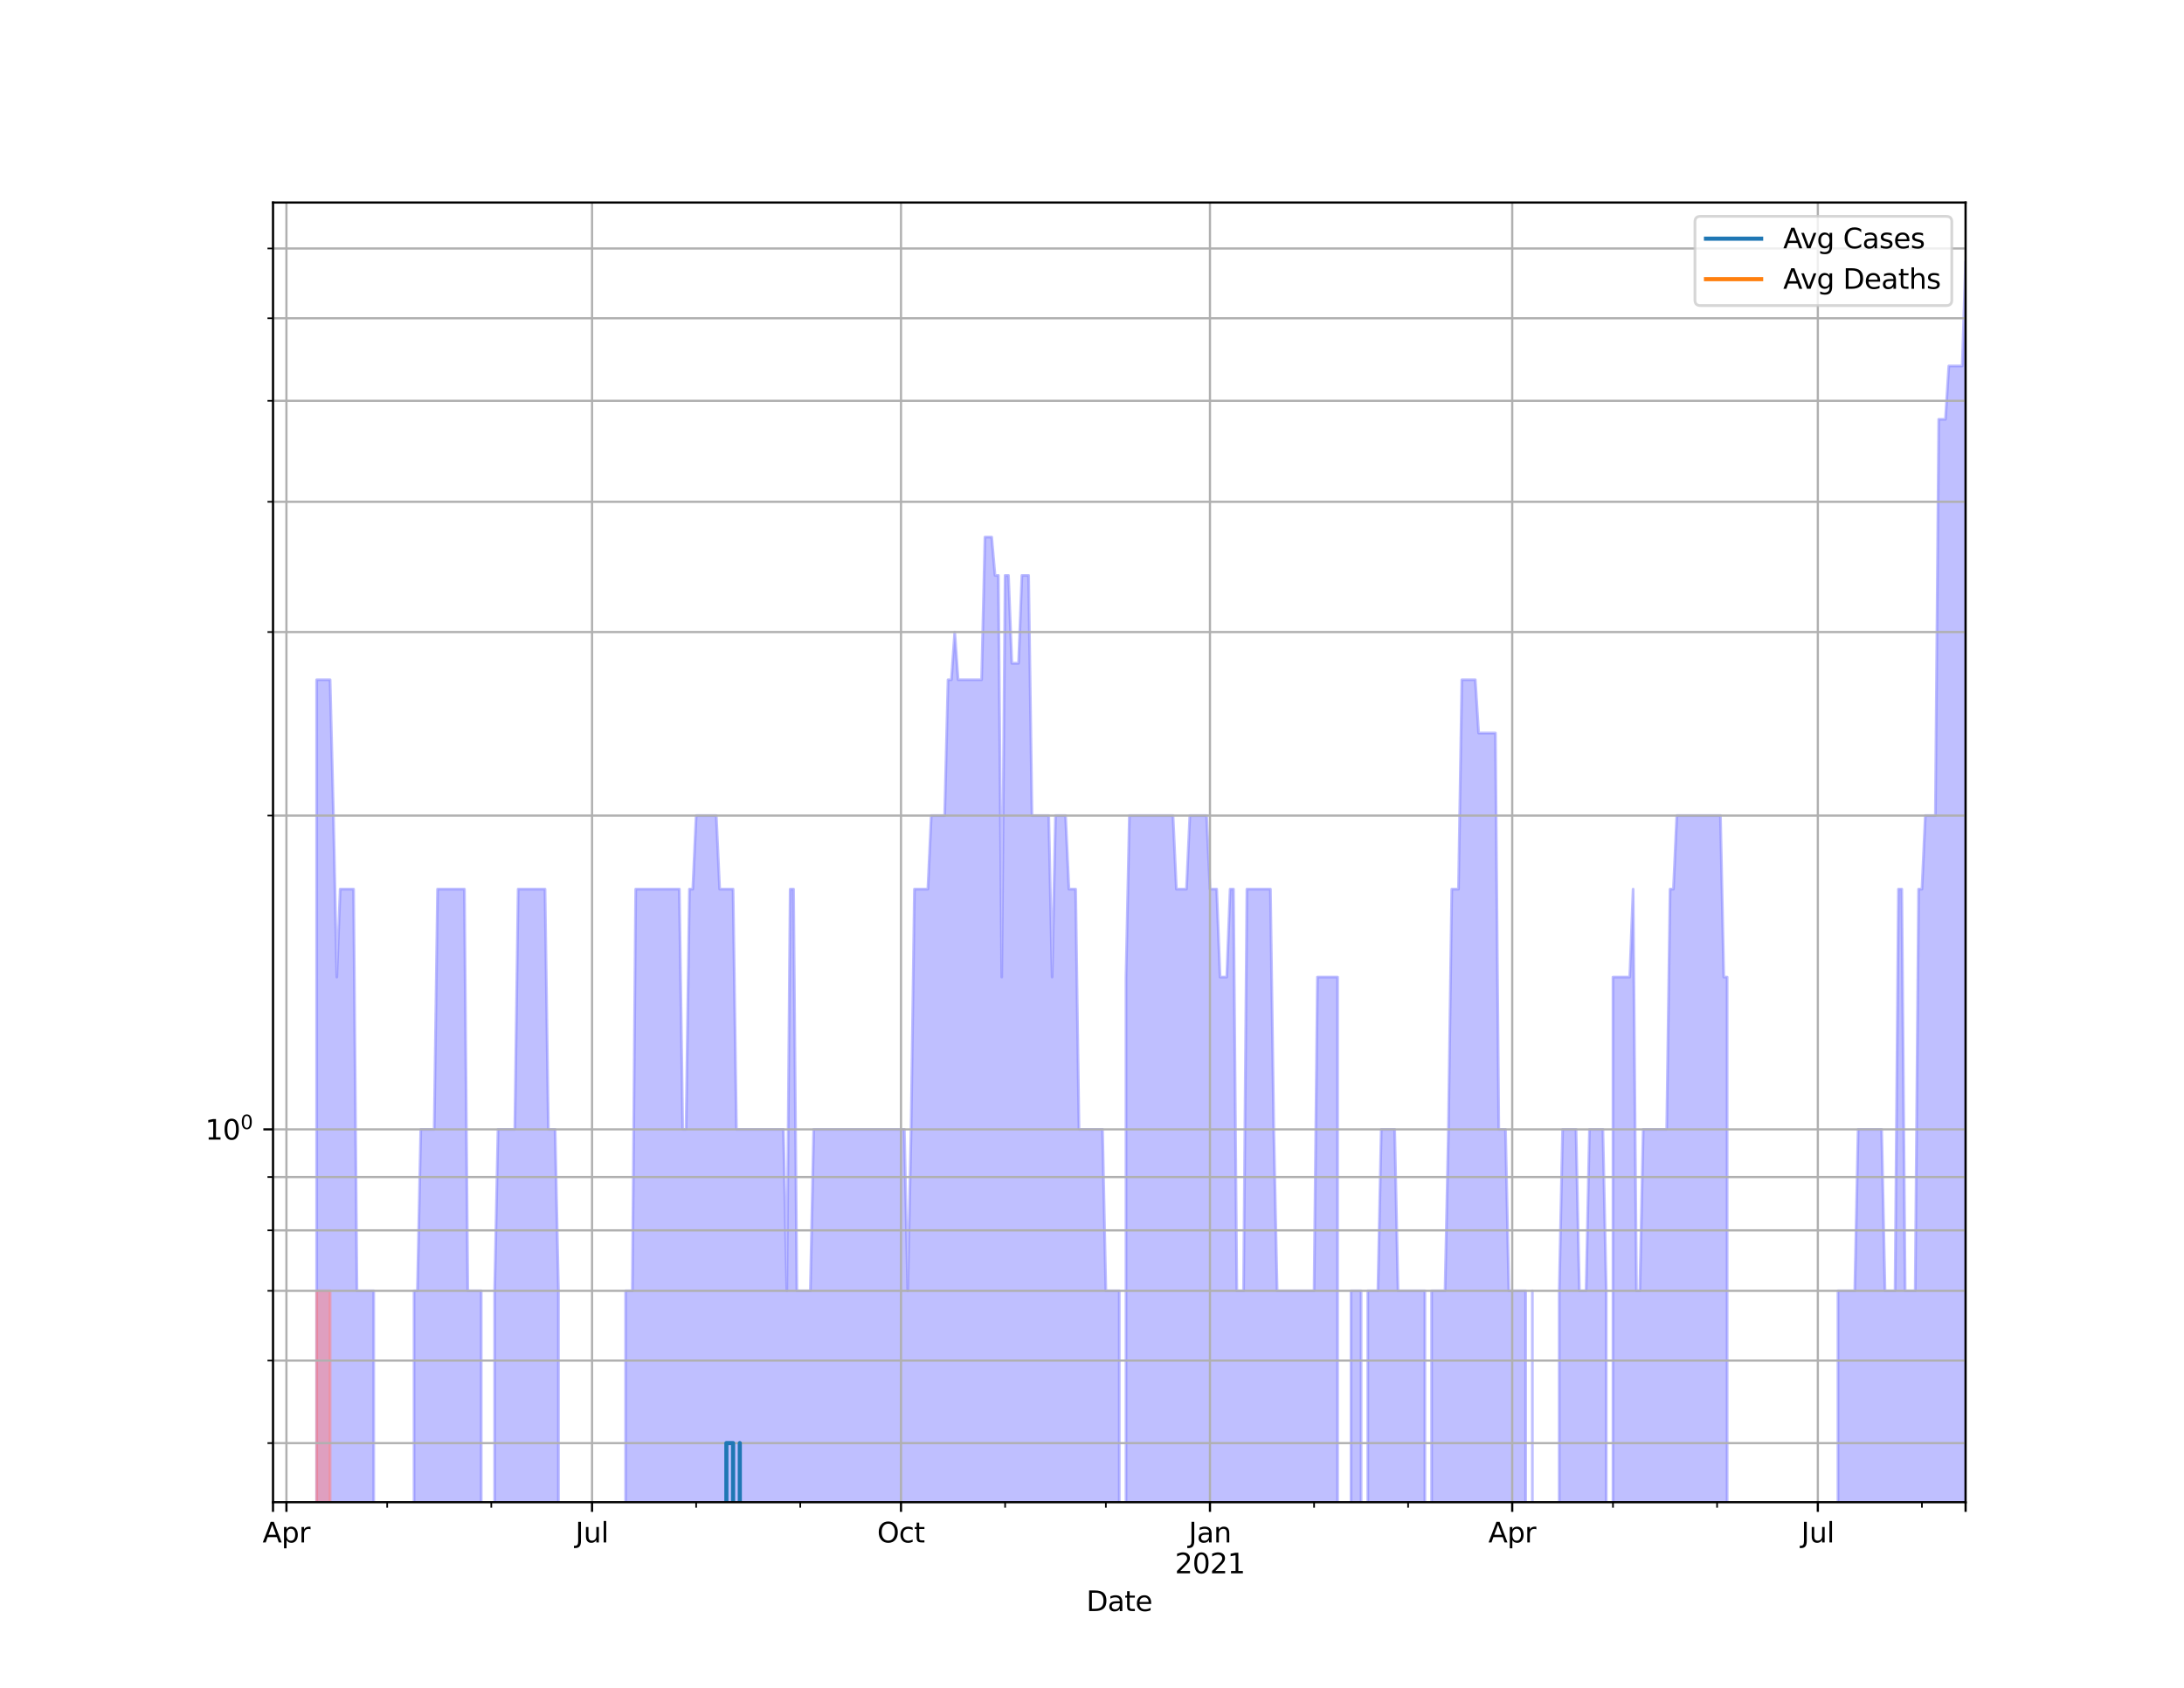 <?xml version="1.0" encoding="utf-8" standalone="no"?>
<!DOCTYPE svg PUBLIC "-//W3C//DTD SVG 1.1//EN"
  "http://www.w3.org/Graphics/SVG/1.1/DTD/svg11.dtd">
<svg height="612pt" version="1.1" viewBox="0 0 792 612" width="792pt" xmlns="http://www.w3.org/2000/svg" xmlns:xlink="http://www.w3.org/1999/xlink">
 <defs>
  <style type="text/css">*{stroke-linecap:butt;stroke-linejoin:round;}</style>
 </defs>
 <g id="figure_1">
  <g id="patch_1">
   <path d="M 0 612 
L 792 612 
L 792 0 
L 0 0 
z
" style="fill:#ffffff;"/>
  </g>
  <g id="axes_1">
   <g id="patch_2">
    <path d="M 99 544.68 
L 712.8 544.68 
L 712.8 73.44 
L 99 73.44 
z
" style="fill:#ffffff;"/>
   </g>
   <g id="PolyCollection_1">
    <path clip-path="url(#p68e2955192)" d="M 99 378340.938 
L 99 378340.938 
L 100.218 378340.938 
L 101.436 378340.938 
L 102.654 378340.938 
L 103.871 378340.938 
L 105.089 378340.938 
L 106.307 378340.938 
L 107.525 378340.938 
L 108.743 378340.938 
L 109.961 378340.938 
L 111.179 378340.938 
L 112.396 378340.938 
L 113.614 378340.938 
L 114.832 246.465 
L 116.05 246.465 
L 117.268 246.465 
L 118.486 246.465 
L 119.704 246.465 
L 120.921 295.723 
L 122.139 354.265 
L 123.357 322.397 
L 124.575 322.397 
L 125.793 322.397 
L 127.011 322.397 
L 128.229 322.397 
L 129.446 468.034 
L 130.664 468.034 
L 131.882 468.034 
L 133.1 468.034 
L 134.318 468.034 
L 135.536 468.034 
L 136.754 378340.938 
L 137.971 378340.938 
L 139.189 378340.938 
L 140.407 378340.938 
L 141.625 378340.938 
L 142.843 378340.938 
L 144.061 378340.938 
L 145.279 378340.938 
L 146.496 378340.938 
L 147.714 378340.938 
L 148.932 378340.938 
L 150.15 468.034 
L 151.368 468.034 
L 152.586 409.491 
L 153.804 409.491 
L 155.021 409.491 
L 156.239 409.491 
L 157.457 409.491 
L 158.675 322.397 
L 159.893 322.397 
L 161.111 322.397 
L 162.329 322.397 
L 163.546 322.397 
L 164.764 322.397 
L 165.982 322.397 
L 167.2 322.397 
L 168.418 322.397 
L 169.636 468.034 
L 170.854 468.034 
L 172.071 468.034 
L 173.289 468.034 
L 174.507 468.034 
L 175.725 378340.938 
L 176.943 378340.938 
L 178.161 378340.938 
L 179.379 468.034 
L 180.596 409.491 
L 181.814 409.491 
L 183.032 409.491 
L 184.25 409.491 
L 185.468 409.491 
L 186.686 409.491 
L 187.904 322.397 
L 189.121 322.397 
L 190.339 322.397 
L 191.557 322.397 
L 192.775 322.397 
L 193.993 322.397 
L 195.211 322.397 
L 196.429 322.397 
L 197.646 322.397 
L 198.864 409.491 
L 200.082 409.491 
L 201.3 409.491 
L 202.518 468.034 
L 203.736 378340.938 
L 204.954 378340.938 
L 206.171 378340.938 
L 207.389 378340.938 
L 208.607 378340.938 
L 209.825 378340.938 
L 211.043 378340.938 
L 212.261 378340.938 
L 213.479 378340.938 
L 214.696 378340.938 
L 215.914 378340.938 
L 217.132 378340.938 
L 218.35 378340.938 
L 219.568 378340.938 
L 220.786 378340.938 
L 222.004 378340.938 
L 223.221 378340.938 
L 224.439 378340.938 
L 225.657 378340.938 
L 226.875 468.034 
L 228.093 468.034 
L 229.311 468.034 
L 230.529 322.397 
L 231.746 322.397 
L 232.964 322.397 
L 234.182 322.397 
L 235.4 322.397 
L 236.618 322.397 
L 237.836 322.397 
L 239.054 322.397 
L 240.271 322.397 
L 241.489 322.397 
L 242.707 322.397 
L 243.925 322.397 
L 245.143 322.397 
L 246.361 322.397 
L 247.579 409.491 
L 248.796 409.491 
L 250.014 322.397 
L 251.232 322.397 
L 252.45 295.723 
L 253.668 295.723 
L 254.886 295.723 
L 256.104 295.723 
L 257.321 295.723 
L 258.539 295.723 
L 259.757 295.723 
L 260.975 322.397 
L 262.193 322.397 
L 263.411 322.397 
L 264.629 322.397 
L 265.846 322.397 
L 267.064 409.491 
L 268.282 409.491 
L 269.5 409.491 
L 270.718 409.491 
L 271.936 409.491 
L 273.154 409.491 
L 274.371 409.491 
L 275.589 409.491 
L 276.807 409.491 
L 278.025 409.491 
L 279.243 409.491 
L 280.461 409.491 
L 281.679 409.491 
L 282.896 409.491 
L 284.114 409.491 
L 285.332 468.034 
L 286.55 322.397 
L 287.768 322.397 
L 288.986 468.034 
L 290.204 468.034 
L 291.421 468.034 
L 292.639 468.034 
L 293.857 468.034 
L 295.075 409.491 
L 296.293 409.491 
L 297.511 409.491 
L 298.729 409.491 
L 299.946 409.491 
L 301.164 409.491 
L 302.382 409.491 
L 303.6 409.491 
L 304.818 409.491 
L 306.036 409.491 
L 307.254 409.491 
L 308.471 409.491 
L 309.689 409.491 
L 310.907 409.491 
L 312.125 409.491 
L 313.343 409.491 
L 314.561 409.491 
L 315.779 409.491 
L 316.996 409.491 
L 318.214 409.491 
L 319.432 409.491 
L 320.65 409.491 
L 321.868 409.491 
L 323.086 409.491 
L 324.304 409.491 
L 325.521 409.491 
L 326.739 409.491 
L 327.957 409.491 
L 329.175 468.034 
L 330.393 409.491 
L 331.611 322.397 
L 332.829 322.397 
L 334.046 322.397 
L 335.264 322.397 
L 336.482 322.397 
L 337.7 295.723 
L 338.918 295.723 
L 340.136 295.723 
L 341.354 295.723 
L 342.571 295.723 
L 343.789 246.465 
L 345.007 246.465 
L 346.225 229.172 
L 347.443 246.465 
L 348.661 246.465 
L 349.879 246.465 
L 351.096 246.465 
L 352.314 246.465 
L 353.532 246.465 
L 354.75 246.465 
L 355.968 246.465 
L 357.186 194.75 
L 358.404 194.75 
L 359.621 194.75 
L 360.839 208.629 
L 362.057 208.629 
L 363.275 354.265 
L 364.493 208.629 
L 365.711 208.629 
L 366.929 240.496 
L 368.146 240.496 
L 369.364 240.496 
L 370.582 208.629 
L 371.8 208.629 
L 373.018 208.629 
L 374.236 295.723 
L 375.454 295.723 
L 376.671 295.723 
L 377.889 295.723 
L 379.107 295.723 
L 380.325 295.723 
L 381.543 354.265 
L 382.761 295.723 
L 383.979 295.723 
L 385.196 295.723 
L 386.414 295.723 
L 387.632 322.397 
L 388.85 322.397 
L 390.068 322.397 
L 391.286 409.491 
L 392.504 409.491 
L 393.721 409.491 
L 394.939 409.491 
L 396.157 409.491 
L 397.375 409.491 
L 398.593 409.491 
L 399.811 409.491 
L 401.029 468.034 
L 402.246 468.034 
L 403.464 468.034 
L 404.682 468.034 
L 405.9 468.034 
L 407.118 378340.938 
L 408.336 354.265 
L 409.554 295.723 
L 410.771 295.723 
L 411.989 295.723 
L 413.207 295.723 
L 414.425 295.723 
L 415.643 295.723 
L 416.861 295.723 
L 418.079 295.723 
L 419.296 295.723 
L 420.514 295.723 
L 421.732 295.723 
L 422.95 295.723 
L 424.168 295.723 
L 425.386 295.723 
L 426.604 322.397 
L 427.821 322.397 
L 429.039 322.397 
L 430.257 322.397 
L 431.475 295.723 
L 432.693 295.723 
L 433.911 295.723 
L 435.129 295.723 
L 436.346 295.723 
L 437.564 295.723 
L 438.782 322.397 
L 440 322.397 
L 441.218 322.397 
L 442.436 354.265 
L 443.654 354.265 
L 444.871 354.265 
L 446.089 322.397 
L 447.307 322.397 
L 448.525 468.034 
L 449.743 468.034 
L 450.961 468.034 
L 452.179 322.397 
L 453.396 322.397 
L 454.614 322.397 
L 455.832 322.397 
L 457.05 322.397 
L 458.268 322.397 
L 459.486 322.397 
L 460.704 322.397 
L 461.921 409.491 
L 463.139 468.034 
L 464.357 468.034 
L 465.575 468.034 
L 466.793 468.034 
L 468.011 468.034 
L 469.229 468.034 
L 470.446 468.034 
L 471.664 468.034 
L 472.882 468.034 
L 474.1 468.034 
L 475.318 468.034 
L 476.536 468.034 
L 477.754 354.265 
L 478.971 354.265 
L 480.189 354.265 
L 481.407 354.265 
L 482.625 354.265 
L 483.843 354.265 
L 485.061 354.265 
L 486.279 378340.938 
L 487.496 378340.938 
L 488.714 378340.938 
L 489.932 468.034 
L 491.15 468.034 
L 492.368 468.034 
L 493.586 468.034 
L 494.804 378340.938 
L 496.021 468.034 
L 497.239 468.034 
L 498.457 468.034 
L 499.675 468.034 
L 500.893 409.491 
L 502.111 409.491 
L 503.329 409.491 
L 504.546 409.491 
L 505.764 409.491 
L 506.982 468.034 
L 508.2 468.034 
L 509.418 468.034 
L 510.636 468.034 
L 511.854 468.034 
L 513.071 468.034 
L 514.289 468.034 
L 515.507 468.034 
L 516.725 468.034 
L 517.943 378340.938 
L 519.161 468.034 
L 520.379 468.034 
L 521.596 468.034 
L 522.814 468.034 
L 524.032 468.034 
L 525.25 409.491 
L 526.468 322.397 
L 527.686 322.397 
L 528.904 322.397 
L 530.121 246.465 
L 531.339 246.465 
L 532.557 246.465 
L 533.775 246.465 
L 534.993 246.465 
L 536.211 265.798 
L 537.429 265.798 
L 538.646 265.798 
L 539.864 265.798 
L 541.082 265.798 
L 542.3 265.798 
L 543.518 409.491 
L 544.736 409.491 
L 545.954 409.491 
L 547.171 468.034 
L 548.389 468.034 
L 549.607 468.034 
L 550.825 468.034 
L 552.043 468.034 
L 553.261 468.034 
L 554.479 378340.938 
L 555.696 468.034 
L 556.914 378340.938 
L 558.132 378340.938 
L 559.35 378340.938 
L 560.568 378340.938 
L 561.786 378340.938 
L 563.004 378340.938 
L 564.221 378340.938 
L 565.439 468.034 
L 566.657 409.491 
L 567.875 409.491 
L 569.093 409.491 
L 570.311 409.491 
L 571.529 409.491 
L 572.746 468.034 
L 573.964 468.034 
L 575.182 468.034 
L 576.4 409.491 
L 577.618 409.491 
L 578.836 409.491 
L 580.054 409.491 
L 581.271 409.491 
L 582.489 468.034 
L 583.707 378340.938 
L 584.925 354.265 
L 586.143 354.265 
L 587.361 354.265 
L 588.579 354.265 
L 589.796 354.265 
L 591.014 354.265 
L 592.232 322.397 
L 593.45 468.034 
L 594.668 468.034 
L 595.886 409.491 
L 597.104 409.491 
L 598.321 409.491 
L 599.539 409.491 
L 600.757 409.491 
L 601.975 409.491 
L 603.193 409.491 
L 604.411 409.491 
L 605.629 322.397 
L 606.846 322.397 
L 608.064 295.723 
L 609.282 295.723 
L 610.5 295.723 
L 611.718 295.723 
L 612.936 295.723 
L 614.154 295.723 
L 615.371 295.723 
L 616.589 295.723 
L 617.807 295.723 
L 619.025 295.723 
L 620.243 295.723 
L 621.461 295.723 
L 622.679 295.723 
L 623.896 295.723 
L 625.114 354.265 
L 626.332 354.265 
L 627.55 378340.938 
L 628.768 378340.938 
L 629.986 378340.938 
L 631.204 378340.938 
L 632.421 378340.938 
L 633.639 378340.938 
L 634.857 378340.938 
L 636.075 378340.938 
L 637.293 378340.938 
L 638.511 378340.938 
L 639.729 378340.938 
L 640.946 378340.938 
L 642.164 378340.938 
L 643.382 378340.938 
L 644.6 378340.938 
L 645.818 378340.938 
L 647.036 378340.938 
L 648.254 378340.938 
L 649.471 378340.938 
L 650.689 378340.938 
L 651.907 378340.938 
L 653.125 378340.938 
L 654.343 378340.938 
L 655.561 378340.938 
L 656.779 378340.938 
L 657.996 378340.938 
L 659.214 378340.938 
L 660.432 378340.938 
L 661.65 378340.938 
L 662.868 378340.938 
L 664.086 378340.938 
L 665.304 378340.938 
L 666.521 468.034 
L 667.739 468.034 
L 668.957 468.034 
L 670.175 468.034 
L 671.393 468.034 
L 672.611 468.034 
L 673.829 409.491 
L 675.046 409.491 
L 676.264 409.491 
L 677.482 409.491 
L 678.7 409.491 
L 679.918 409.491 
L 681.136 409.491 
L 682.354 409.491 
L 683.571 468.034 
L 684.789 468.034 
L 686.007 468.034 
L 687.225 468.034 
L 688.443 322.397 
L 689.661 322.397 
L 690.879 468.034 
L 692.096 468.034 
L 693.314 468.034 
L 694.532 468.034 
L 695.75 322.397 
L 696.968 322.397 
L 698.186 295.723 
L 699.404 295.723 
L 700.621 295.723 
L 701.839 295.723 
L 703.057 152.029 
L 704.275 152.029 
L 705.493 152.029 
L 706.711 132.697 
L 707.929 132.697 
L 709.146 132.697 
L 710.364 132.697 
L 711.582 132.697 
L 712.8 94.86 
L 712.8 378340.938 
L 712.8 378340.938 
L 711.582 378340.938 
L 710.364 378340.938 
L 709.146 378340.938 
L 707.929 378340.938 
L 706.711 378340.938 
L 705.493 378340.938 
L 704.275 378340.938 
L 703.057 378340.938 
L 701.839 378340.938 
L 700.621 378340.938 
L 699.404 378340.938 
L 698.186 378340.938 
L 696.968 378340.938 
L 695.75 378340.938 
L 694.532 378340.938 
L 693.314 378340.938 
L 692.096 378340.938 
L 690.879 378340.938 
L 689.661 378340.938 
L 688.443 378340.938 
L 687.225 378340.938 
L 686.007 378340.938 
L 684.789 378340.938 
L 683.571 378340.938 
L 682.354 378340.938 
L 681.136 378340.938 
L 679.918 378340.938 
L 678.7 378340.938 
L 677.482 378340.938 
L 676.264 378340.938 
L 675.046 378340.938 
L 673.829 378340.938 
L 672.611 378340.938 
L 671.393 378340.938 
L 670.175 378340.938 
L 668.957 378340.938 
L 667.739 378340.938 
L 666.521 378340.938 
L 665.304 378340.938 
L 664.086 378340.938 
L 662.868 378340.938 
L 661.65 378340.938 
L 660.432 378340.938 
L 659.214 378340.938 
L 657.996 378340.938 
L 656.779 378340.938 
L 655.561 378340.938 
L 654.343 378340.938 
L 653.125 378340.938 
L 651.907 378340.938 
L 650.689 378340.938 
L 649.471 378340.938 
L 648.254 378340.938 
L 647.036 378340.938 
L 645.818 378340.938 
L 644.6 378340.938 
L 643.382 378340.938 
L 642.164 378340.938 
L 640.946 378340.938 
L 639.729 378340.938 
L 638.511 378340.938 
L 637.293 378340.938 
L 636.075 378340.938 
L 634.857 378340.938 
L 633.639 378340.938 
L 632.421 378340.938 
L 631.204 378340.938 
L 629.986 378340.938 
L 628.768 378340.938 
L 627.55 378340.938 
L 626.332 378340.938 
L 625.114 378340.938 
L 623.896 378340.938 
L 622.679 378340.938 
L 621.461 378340.938 
L 620.243 378340.938 
L 619.025 378340.938 
L 617.807 378340.938 
L 616.589 378340.938 
L 615.371 378340.938 
L 614.154 378340.938 
L 612.936 378340.938 
L 611.718 378340.938 
L 610.5 378340.938 
L 609.282 378340.938 
L 608.064 378340.938 
L 606.846 378340.938 
L 605.629 378340.938 
L 604.411 378340.938 
L 603.193 378340.938 
L 601.975 378340.938 
L 600.757 378340.938 
L 599.539 378340.938 
L 598.321 378340.938 
L 597.104 378340.938 
L 595.886 378340.938 
L 594.668 378340.938 
L 593.45 378340.938 
L 592.232 378340.938 
L 591.014 378340.938 
L 589.796 378340.938 
L 588.579 378340.938 
L 587.361 378340.938 
L 586.143 378340.938 
L 584.925 378340.938 
L 583.707 378340.938 
L 582.489 378340.938 
L 581.271 378340.938 
L 580.054 378340.938 
L 578.836 378340.938 
L 577.618 378340.938 
L 576.4 378340.938 
L 575.182 378340.938 
L 573.964 378340.938 
L 572.746 378340.938 
L 571.529 378340.938 
L 570.311 378340.938 
L 569.093 378340.938 
L 567.875 378340.938 
L 566.657 378340.938 
L 565.439 378340.938 
L 564.221 378340.938 
L 563.004 378340.938 
L 561.786 378340.938 
L 560.568 378340.938 
L 559.35 378340.938 
L 558.132 378340.938 
L 556.914 378340.938 
L 555.696 378340.938 
L 554.479 378340.938 
L 553.261 378340.938 
L 552.043 378340.938 
L 550.825 378340.938 
L 549.607 378340.938 
L 548.389 378340.938 
L 547.171 378340.938 
L 545.954 378340.938 
L 544.736 378340.938 
L 543.518 378340.938 
L 542.3 378340.938 
L 541.082 378340.938 
L 539.864 378340.938 
L 538.646 378340.938 
L 537.429 378340.938 
L 536.211 378340.938 
L 534.993 378340.938 
L 533.775 378340.938 
L 532.557 378340.938 
L 531.339 378340.938 
L 530.121 378340.938 
L 528.904 378340.938 
L 527.686 378340.938 
L 526.468 378340.938 
L 525.25 378340.938 
L 524.032 378340.938 
L 522.814 378340.938 
L 521.596 378340.938 
L 520.379 378340.938 
L 519.161 378340.938 
L 517.943 378340.938 
L 516.725 378340.938 
L 515.507 378340.938 
L 514.289 378340.938 
L 513.071 378340.938 
L 511.854 378340.938 
L 510.636 378340.938 
L 509.418 378340.938 
L 508.2 378340.938 
L 506.982 378340.938 
L 505.764 378340.938 
L 504.546 378340.938 
L 503.329 378340.938 
L 502.111 378340.938 
L 500.893 378340.938 
L 499.675 378340.938 
L 498.457 378340.938 
L 497.239 378340.938 
L 496.021 378340.938 
L 494.804 378340.938 
L 493.586 378340.938 
L 492.368 378340.938 
L 491.15 378340.938 
L 489.932 378340.938 
L 488.714 378340.938 
L 487.496 378340.938 
L 486.279 378340.938 
L 485.061 378340.938 
L 483.843 378340.938 
L 482.625 378340.938 
L 481.407 378340.938 
L 480.189 378340.938 
L 478.971 378340.938 
L 477.754 378340.938 
L 476.536 378340.938 
L 475.318 378340.938 
L 474.1 378340.938 
L 472.882 378340.938 
L 471.664 378340.938 
L 470.446 378340.938 
L 469.229 378340.938 
L 468.011 378340.938 
L 466.793 378340.938 
L 465.575 378340.938 
L 464.357 378340.938 
L 463.139 378340.938 
L 461.921 378340.938 
L 460.704 378340.938 
L 459.486 378340.938 
L 458.268 378340.938 
L 457.05 378340.938 
L 455.832 378340.938 
L 454.614 378340.938 
L 453.396 378340.938 
L 452.179 378340.938 
L 450.961 378340.938 
L 449.743 378340.938 
L 448.525 378340.938 
L 447.307 378340.938 
L 446.089 378340.938 
L 444.871 378340.938 
L 443.654 378340.938 
L 442.436 378340.938 
L 441.218 378340.938 
L 440 378340.938 
L 438.782 378340.938 
L 437.564 378340.938 
L 436.346 378340.938 
L 435.129 378340.938 
L 433.911 378340.938 
L 432.693 378340.938 
L 431.475 378340.938 
L 430.257 378340.938 
L 429.039 378340.938 
L 427.821 378340.938 
L 426.604 378340.938 
L 425.386 378340.938 
L 424.168 378340.938 
L 422.95 378340.938 
L 421.732 378340.938 
L 420.514 378340.938 
L 419.296 378340.938 
L 418.079 378340.938 
L 416.861 378340.938 
L 415.643 378340.938 
L 414.425 378340.938 
L 413.207 378340.938 
L 411.989 378340.938 
L 410.771 378340.938 
L 409.554 378340.938 
L 408.336 378340.938 
L 407.118 378340.938 
L 405.9 378340.938 
L 404.682 378340.938 
L 403.464 378340.938 
L 402.246 378340.938 
L 401.029 378340.938 
L 399.811 378340.938 
L 398.593 378340.938 
L 397.375 378340.938 
L 396.157 378340.938 
L 394.939 378340.938 
L 393.721 378340.938 
L 392.504 378340.938 
L 391.286 378340.938 
L 390.068 378340.938 
L 388.85 378340.938 
L 387.632 378340.938 
L 386.414 378340.938 
L 385.196 378340.938 
L 383.979 378340.938 
L 382.761 378340.938 
L 381.543 378340.938 
L 380.325 378340.938 
L 379.107 378340.938 
L 377.889 378340.938 
L 376.671 378340.938 
L 375.454 378340.938 
L 374.236 378340.938 
L 373.018 378340.938 
L 371.8 378340.938 
L 370.582 378340.938 
L 369.364 378340.938 
L 368.146 378340.938 
L 366.929 378340.938 
L 365.711 378340.938 
L 364.493 378340.938 
L 363.275 378340.938 
L 362.057 378340.938 
L 360.839 378340.938 
L 359.621 378340.938 
L 358.404 378340.938 
L 357.186 378340.938 
L 355.968 378340.938 
L 354.75 378340.938 
L 353.532 378340.938 
L 352.314 378340.938 
L 351.096 378340.938 
L 349.879 378340.938 
L 348.661 378340.938 
L 347.443 378340.938 
L 346.225 378340.938 
L 345.007 378340.938 
L 343.789 378340.938 
L 342.571 378340.938 
L 341.354 378340.938 
L 340.136 378340.938 
L 338.918 378340.938 
L 337.7 378340.938 
L 336.482 378340.938 
L 335.264 378340.938 
L 334.046 378340.938 
L 332.829 378340.938 
L 331.611 378340.938 
L 330.393 378340.938 
L 329.175 378340.938 
L 327.957 378340.938 
L 326.739 378340.938 
L 325.521 378340.938 
L 324.304 378340.938 
L 323.086 378340.938 
L 321.868 378340.938 
L 320.65 378340.938 
L 319.432 378340.938 
L 318.214 378340.938 
L 316.996 378340.938 
L 315.779 378340.938 
L 314.561 378340.938 
L 313.343 378340.938 
L 312.125 378340.938 
L 310.907 378340.938 
L 309.689 378340.938 
L 308.471 378340.938 
L 307.254 378340.938 
L 306.036 378340.938 
L 304.818 378340.938 
L 303.6 378340.938 
L 302.382 378340.938 
L 301.164 378340.938 
L 299.946 378340.938 
L 298.729 378340.938 
L 297.511 378340.938 
L 296.293 378340.938 
L 295.075 378340.938 
L 293.857 378340.938 
L 292.639 378340.938 
L 291.421 378340.938 
L 290.204 378340.938 
L 288.986 378340.938 
L 287.768 378340.938 
L 286.55 378340.938 
L 285.332 378340.938 
L 284.114 378340.938 
L 282.896 378340.938 
L 281.679 378340.938 
L 280.461 378340.938 
L 279.243 378340.938 
L 278.025 378340.938 
L 276.807 378340.938 
L 275.589 378340.938 
L 274.371 378340.938 
L 273.154 378340.938 
L 271.936 378340.938 
L 270.718 378340.938 
L 269.5 378340.938 
L 268.282 378340.938 
L 267.064 378340.938 
L 265.846 378340.938 
L 264.629 378340.938 
L 263.411 378340.938 
L 262.193 378340.938 
L 260.975 378340.938 
L 259.757 378340.938 
L 258.539 378340.938 
L 257.321 378340.938 
L 256.104 378340.938 
L 254.886 378340.938 
L 253.668 378340.938 
L 252.45 378340.938 
L 251.232 378340.938 
L 250.014 378340.938 
L 248.796 378340.938 
L 247.579 378340.938 
L 246.361 378340.938 
L 245.143 378340.938 
L 243.925 378340.938 
L 242.707 378340.938 
L 241.489 378340.938 
L 240.271 378340.938 
L 239.054 378340.938 
L 237.836 378340.938 
L 236.618 378340.938 
L 235.4 378340.938 
L 234.182 378340.938 
L 232.964 378340.938 
L 231.746 378340.938 
L 230.529 378340.938 
L 229.311 378340.938 
L 228.093 378340.938 
L 226.875 378340.938 
L 225.657 378340.938 
L 224.439 378340.938 
L 223.221 378340.938 
L 222.004 378340.938 
L 220.786 378340.938 
L 219.568 378340.938 
L 218.35 378340.938 
L 217.132 378340.938 
L 215.914 378340.938 
L 214.696 378340.938 
L 213.479 378340.938 
L 212.261 378340.938 
L 211.043 378340.938 
L 209.825 378340.938 
L 208.607 378340.938 
L 207.389 378340.938 
L 206.171 378340.938 
L 204.954 378340.938 
L 203.736 378340.938 
L 202.518 378340.938 
L 201.3 378340.938 
L 200.082 378340.938 
L 198.864 378340.938 
L 197.646 378340.938 
L 196.429 378340.938 
L 195.211 378340.938 
L 193.993 378340.938 
L 192.775 378340.938 
L 191.557 378340.938 
L 190.339 378340.938 
L 189.121 378340.938 
L 187.904 378340.938 
L 186.686 378340.938 
L 185.468 378340.938 
L 184.25 378340.938 
L 183.032 378340.938 
L 181.814 378340.938 
L 180.596 378340.938 
L 179.379 378340.938 
L 178.161 378340.938 
L 176.943 378340.938 
L 175.725 378340.938 
L 174.507 378340.938 
L 173.289 378340.938 
L 172.071 378340.938 
L 170.854 378340.938 
L 169.636 378340.938 
L 168.418 378340.938 
L 167.2 378340.938 
L 165.982 378340.938 
L 164.764 378340.938 
L 163.546 378340.938 
L 162.329 378340.938 
L 161.111 378340.938 
L 159.893 378340.938 
L 158.675 378340.938 
L 157.457 378340.938 
L 156.239 378340.938 
L 155.021 378340.938 
L 153.804 378340.938 
L 152.586 378340.938 
L 151.368 378340.938 
L 150.15 378340.938 
L 148.932 378340.938 
L 147.714 378340.938 
L 146.496 378340.938 
L 145.279 378340.938 
L 144.061 378340.938 
L 142.843 378340.938 
L 141.625 378340.938 
L 140.407 378340.938 
L 139.189 378340.938 
L 137.971 378340.938 
L 136.754 378340.938 
L 135.536 378340.938 
L 134.318 378340.938 
L 133.1 378340.938 
L 131.882 378340.938 
L 130.664 378340.938 
L 129.446 378340.938 
L 128.229 378340.938 
L 127.011 378340.938 
L 125.793 378340.938 
L 124.575 378340.938 
L 123.357 378340.938 
L 122.139 378340.938 
L 120.921 378340.938 
L 119.704 378340.938 
L 118.486 378340.938 
L 117.268 378340.938 
L 116.05 378340.938 
L 114.832 378340.938 
L 113.614 378340.938 
L 112.396 378340.938 
L 111.179 378340.938 
L 109.961 378340.938 
L 108.743 378340.938 
L 107.525 378340.938 
L 106.307 378340.938 
L 105.089 378340.938 
L 103.871 378340.938 
L 102.654 378340.938 
L 101.436 378340.938 
L 100.218 378340.938 
L 99 378340.938 
z
" style="fill:#8080ff;fill-opacity:0.5;stroke:#8080ff;stroke-opacity:0.5;"/>
   </g>
   <g id="PolyCollection_2">
    <path clip-path="url(#p68e2955192)" d="M 99 378340.938 
L 99 378340.938 
L 100.218 378340.938 
L 101.436 378340.938 
L 102.654 378340.938 
L 103.871 378340.938 
L 105.089 378340.938 
L 106.307 378340.938 
L 107.525 378340.938 
L 108.743 378340.938 
L 109.961 378340.938 
L 111.179 378340.938 
L 112.396 378340.938 
L 113.614 378340.938 
L 114.832 468.034 
L 116.05 468.034 
L 117.268 468.034 
L 118.486 468.034 
L 119.704 468.034 
L 120.921 378340.938 
L 122.139 378340.938 
L 123.357 378340.938 
L 124.575 378340.938 
L 125.793 378340.938 
L 127.011 378340.938 
L 128.229 378340.938 
L 129.446 378340.938 
L 130.664 378340.938 
L 131.882 378340.938 
L 133.1 378340.938 
L 134.318 378340.938 
L 135.536 378340.938 
L 136.754 378340.938 
L 137.971 378340.938 
L 139.189 378340.938 
L 140.407 378340.938 
L 141.625 378340.938 
L 142.843 378340.938 
L 144.061 378340.938 
L 145.279 378340.938 
L 146.496 378340.938 
L 147.714 378340.938 
L 148.932 378340.938 
L 150.15 378340.938 
L 151.368 378340.938 
L 152.586 378340.938 
L 153.804 378340.938 
L 155.021 378340.938 
L 156.239 378340.938 
L 157.457 378340.938 
L 158.675 378340.938 
L 159.893 378340.938 
L 161.111 378340.938 
L 162.329 378340.938 
L 163.546 378340.938 
L 164.764 378340.938 
L 165.982 378340.938 
L 167.2 378340.938 
L 168.418 378340.938 
L 169.636 378340.938 
L 170.854 378340.938 
L 172.071 378340.938 
L 173.289 378340.938 
L 174.507 378340.938 
L 175.725 378340.938 
L 176.943 378340.938 
L 178.161 378340.938 
L 179.379 378340.938 
L 180.596 378340.938 
L 181.814 378340.938 
L 183.032 378340.938 
L 184.25 378340.938 
L 185.468 378340.938 
L 186.686 378340.938 
L 187.904 378340.938 
L 189.121 378340.938 
L 190.339 378340.938 
L 191.557 378340.938 
L 192.775 378340.938 
L 193.993 378340.938 
L 195.211 378340.938 
L 196.429 378340.938 
L 197.646 378340.938 
L 198.864 378340.938 
L 200.082 378340.938 
L 201.3 378340.938 
L 202.518 378340.938 
L 203.736 378340.938 
L 204.954 378340.938 
L 206.171 378340.938 
L 207.389 378340.938 
L 208.607 378340.938 
L 209.825 378340.938 
L 211.043 378340.938 
L 212.261 378340.938 
L 213.479 378340.938 
L 214.696 378340.938 
L 215.914 378340.938 
L 217.132 378340.938 
L 218.35 378340.938 
L 219.568 378340.938 
L 220.786 378340.938 
L 222.004 378340.938 
L 223.221 378340.938 
L 224.439 378340.938 
L 225.657 378340.938 
L 226.875 378340.938 
L 228.093 378340.938 
L 229.311 378340.938 
L 230.529 378340.938 
L 231.746 378340.938 
L 232.964 378340.938 
L 234.182 378340.938 
L 235.4 378340.938 
L 236.618 378340.938 
L 237.836 378340.938 
L 239.054 378340.938 
L 240.271 378340.938 
L 241.489 378340.938 
L 242.707 378340.938 
L 243.925 378340.938 
L 245.143 378340.938 
L 246.361 378340.938 
L 247.579 378340.938 
L 248.796 378340.938 
L 250.014 378340.938 
L 251.232 378340.938 
L 252.45 378340.938 
L 253.668 378340.938 
L 254.886 378340.938 
L 256.104 378340.938 
L 257.321 378340.938 
L 258.539 378340.938 
L 259.757 378340.938 
L 260.975 378340.938 
L 262.193 378340.938 
L 263.411 378340.938 
L 264.629 378340.938 
L 265.846 378340.938 
L 267.064 378340.938 
L 268.282 378340.938 
L 269.5 378340.938 
L 270.718 378340.938 
L 271.936 378340.938 
L 273.154 378340.938 
L 274.371 378340.938 
L 275.589 378340.938 
L 276.807 378340.938 
L 278.025 378340.938 
L 279.243 378340.938 
L 280.461 378340.938 
L 281.679 378340.938 
L 282.896 378340.938 
L 284.114 378340.938 
L 285.332 378340.938 
L 286.55 378340.938 
L 287.768 378340.938 
L 288.986 378340.938 
L 290.204 378340.938 
L 291.421 378340.938 
L 292.639 378340.938 
L 293.857 378340.938 
L 295.075 378340.938 
L 296.293 378340.938 
L 297.511 378340.938 
L 298.729 378340.938 
L 299.946 378340.938 
L 301.164 378340.938 
L 302.382 378340.938 
L 303.6 378340.938 
L 304.818 378340.938 
L 306.036 378340.938 
L 307.254 378340.938 
L 308.471 378340.938 
L 309.689 378340.938 
L 310.907 378340.938 
L 312.125 378340.938 
L 313.343 378340.938 
L 314.561 378340.938 
L 315.779 378340.938 
L 316.996 378340.938 
L 318.214 378340.938 
L 319.432 378340.938 
L 320.65 378340.938 
L 321.868 378340.938 
L 323.086 378340.938 
L 324.304 378340.938 
L 325.521 378340.938 
L 326.739 378340.938 
L 327.957 378340.938 
L 329.175 378340.938 
L 330.393 378340.938 
L 331.611 378340.938 
L 332.829 378340.938 
L 334.046 378340.938 
L 335.264 378340.938 
L 336.482 378340.938 
L 337.7 378340.938 
L 338.918 378340.938 
L 340.136 378340.938 
L 341.354 378340.938 
L 342.571 378340.938 
L 343.789 378340.938 
L 345.007 378340.938 
L 346.225 378340.938 
L 347.443 378340.938 
L 348.661 378340.938 
L 349.879 378340.938 
L 351.096 378340.938 
L 352.314 378340.938 
L 353.532 378340.938 
L 354.75 378340.938 
L 355.968 378340.938 
L 357.186 378340.938 
L 358.404 378340.938 
L 359.621 378340.938 
L 360.839 378340.938 
L 362.057 378340.938 
L 363.275 378340.938 
L 364.493 378340.938 
L 365.711 378340.938 
L 366.929 378340.938 
L 368.146 378340.938 
L 369.364 378340.938 
L 370.582 378340.938 
L 371.8 378340.938 
L 373.018 378340.938 
L 374.236 378340.938 
L 375.454 378340.938 
L 376.671 378340.938 
L 377.889 378340.938 
L 379.107 378340.938 
L 380.325 378340.938 
L 381.543 378340.938 
L 382.761 378340.938 
L 383.979 378340.938 
L 385.196 378340.938 
L 386.414 378340.938 
L 387.632 378340.938 
L 388.85 378340.938 
L 390.068 378340.938 
L 391.286 378340.938 
L 392.504 378340.938 
L 393.721 378340.938 
L 394.939 378340.938 
L 396.157 378340.938 
L 397.375 378340.938 
L 398.593 378340.938 
L 399.811 378340.938 
L 401.029 378340.938 
L 402.246 378340.938 
L 403.464 378340.938 
L 404.682 378340.938 
L 405.9 378340.938 
L 407.118 378340.938 
L 408.336 378340.938 
L 409.554 378340.938 
L 410.771 378340.938 
L 411.989 378340.938 
L 413.207 378340.938 
L 414.425 378340.938 
L 415.643 378340.938 
L 416.861 378340.938 
L 418.079 378340.938 
L 419.296 378340.938 
L 420.514 378340.938 
L 421.732 378340.938 
L 422.95 378340.938 
L 424.168 378340.938 
L 425.386 378340.938 
L 426.604 378340.938 
L 427.821 378340.938 
L 429.039 378340.938 
L 430.257 378340.938 
L 431.475 378340.938 
L 432.693 378340.938 
L 433.911 378340.938 
L 435.129 378340.938 
L 436.346 378340.938 
L 437.564 378340.938 
L 438.782 378340.938 
L 440 378340.938 
L 441.218 378340.938 
L 442.436 378340.938 
L 443.654 378340.938 
L 444.871 378340.938 
L 446.089 378340.938 
L 447.307 378340.938 
L 448.525 378340.938 
L 449.743 378340.938 
L 450.961 378340.938 
L 452.179 378340.938 
L 453.396 378340.938 
L 454.614 378340.938 
L 455.832 378340.938 
L 457.05 378340.938 
L 458.268 378340.938 
L 459.486 378340.938 
L 460.704 378340.938 
L 461.921 378340.938 
L 463.139 378340.938 
L 464.357 378340.938 
L 465.575 378340.938 
L 466.793 378340.938 
L 468.011 378340.938 
L 469.229 378340.938 
L 470.446 378340.938 
L 471.664 378340.938 
L 472.882 378340.938 
L 474.1 378340.938 
L 475.318 378340.938 
L 476.536 378340.938 
L 477.754 378340.938 
L 478.971 378340.938 
L 480.189 378340.938 
L 481.407 378340.938 
L 482.625 378340.938 
L 483.843 378340.938 
L 485.061 378340.938 
L 486.279 378340.938 
L 487.496 378340.938 
L 488.714 378340.938 
L 489.932 378340.938 
L 491.15 378340.938 
L 492.368 378340.938 
L 493.586 378340.938 
L 494.804 378340.938 
L 496.021 378340.938 
L 497.239 378340.938 
L 498.457 378340.938 
L 499.675 378340.938 
L 500.893 378340.938 
L 502.111 378340.938 
L 503.329 378340.938 
L 504.546 378340.938 
L 505.764 378340.938 
L 506.982 378340.938 
L 508.2 378340.938 
L 509.418 378340.938 
L 510.636 378340.938 
L 511.854 378340.938 
L 513.071 378340.938 
L 514.289 378340.938 
L 515.507 378340.938 
L 516.725 378340.938 
L 517.943 378340.938 
L 519.161 378340.938 
L 520.379 378340.938 
L 521.596 378340.938 
L 522.814 378340.938 
L 524.032 378340.938 
L 525.25 378340.938 
L 526.468 378340.938 
L 527.686 378340.938 
L 528.904 378340.938 
L 530.121 378340.938 
L 531.339 378340.938 
L 532.557 378340.938 
L 533.775 378340.938 
L 534.993 378340.938 
L 536.211 378340.938 
L 537.429 378340.938 
L 538.646 378340.938 
L 539.864 378340.938 
L 541.082 378340.938 
L 542.3 378340.938 
L 543.518 378340.938 
L 544.736 378340.938 
L 545.954 378340.938 
L 547.171 378340.938 
L 548.389 378340.938 
L 549.607 378340.938 
L 550.825 378340.938 
L 552.043 378340.938 
L 553.261 378340.938 
L 554.479 378340.938 
L 555.696 378340.938 
L 556.914 378340.938 
L 558.132 378340.938 
L 559.35 378340.938 
L 560.568 378340.938 
L 561.786 378340.938 
L 563.004 378340.938 
L 564.221 378340.938 
L 565.439 378340.938 
L 566.657 378340.938 
L 567.875 378340.938 
L 569.093 378340.938 
L 570.311 378340.938 
L 571.529 378340.938 
L 572.746 378340.938 
L 573.964 378340.938 
L 575.182 378340.938 
L 576.4 378340.938 
L 577.618 378340.938 
L 578.836 378340.938 
L 580.054 378340.938 
L 581.271 378340.938 
L 582.489 378340.938 
L 583.707 378340.938 
L 584.925 378340.938 
L 586.143 378340.938 
L 587.361 378340.938 
L 588.579 378340.938 
L 589.796 378340.938 
L 591.014 378340.938 
L 592.232 378340.938 
L 593.45 378340.938 
L 594.668 378340.938 
L 595.886 378340.938 
L 597.104 378340.938 
L 598.321 378340.938 
L 599.539 378340.938 
L 600.757 378340.938 
L 601.975 378340.938 
L 603.193 378340.938 
L 604.411 378340.938 
L 605.629 378340.938 
L 606.846 378340.938 
L 608.064 378340.938 
L 609.282 378340.938 
L 610.5 378340.938 
L 611.718 378340.938 
L 612.936 378340.938 
L 614.154 378340.938 
L 615.371 378340.938 
L 616.589 378340.938 
L 617.807 378340.938 
L 619.025 378340.938 
L 620.243 378340.938 
L 621.461 378340.938 
L 622.679 378340.938 
L 623.896 378340.938 
L 625.114 378340.938 
L 626.332 378340.938 
L 627.55 378340.938 
L 628.768 378340.938 
L 629.986 378340.938 
L 631.204 378340.938 
L 632.421 378340.938 
L 633.639 378340.938 
L 634.857 378340.938 
L 636.075 378340.938 
L 637.293 378340.938 
L 638.511 378340.938 
L 639.729 378340.938 
L 640.946 378340.938 
L 642.164 378340.938 
L 643.382 378340.938 
L 644.6 378340.938 
L 645.818 378340.938 
L 647.036 378340.938 
L 648.254 378340.938 
L 649.471 378340.938 
L 650.689 378340.938 
L 651.907 378340.938 
L 653.125 378340.938 
L 654.343 378340.938 
L 655.561 378340.938 
L 656.779 378340.938 
L 657.996 378340.938 
L 659.214 378340.938 
L 660.432 378340.938 
L 661.65 378340.938 
L 662.868 378340.938 
L 664.086 378340.938 
L 665.304 378340.938 
L 666.521 378340.938 
L 667.739 378340.938 
L 668.957 378340.938 
L 670.175 378340.938 
L 671.393 378340.938 
L 672.611 378340.938 
L 673.829 378340.938 
L 675.046 378340.938 
L 676.264 378340.938 
L 677.482 378340.938 
L 678.7 378340.938 
L 679.918 378340.938 
L 681.136 378340.938 
L 682.354 378340.938 
L 683.571 378340.938 
L 684.789 378340.938 
L 686.007 378340.938 
L 687.225 378340.938 
L 688.443 378340.938 
L 689.661 378340.938 
L 690.879 378340.938 
L 692.096 378340.938 
L 693.314 378340.938 
L 694.532 378340.938 
L 695.75 378340.938 
L 696.968 378340.938 
L 698.186 378340.938 
L 699.404 378340.938 
L 700.621 378340.938 
L 701.839 378340.938 
L 703.057 378340.938 
L 704.275 378340.938 
L 705.493 378340.938 
L 706.711 378340.938 
L 707.929 378340.938 
L 709.146 378340.938 
L 710.364 378340.938 
L 711.582 378340.938 
L 712.8 378340.938 
L 712.8 378340.938 
L 712.8 378340.938 
L 711.582 378340.938 
L 710.364 378340.938 
L 709.146 378340.938 
L 707.929 378340.938 
L 706.711 378340.938 
L 705.493 378340.938 
L 704.275 378340.938 
L 703.057 378340.938 
L 701.839 378340.938 
L 700.621 378340.938 
L 699.404 378340.938 
L 698.186 378340.938 
L 696.968 378340.938 
L 695.75 378340.938 
L 694.532 378340.938 
L 693.314 378340.938 
L 692.096 378340.938 
L 690.879 378340.938 
L 689.661 378340.938 
L 688.443 378340.938 
L 687.225 378340.938 
L 686.007 378340.938 
L 684.789 378340.938 
L 683.571 378340.938 
L 682.354 378340.938 
L 681.136 378340.938 
L 679.918 378340.938 
L 678.7 378340.938 
L 677.482 378340.938 
L 676.264 378340.938 
L 675.046 378340.938 
L 673.829 378340.938 
L 672.611 378340.938 
L 671.393 378340.938 
L 670.175 378340.938 
L 668.957 378340.938 
L 667.739 378340.938 
L 666.521 378340.938 
L 665.304 378340.938 
L 664.086 378340.938 
L 662.868 378340.938 
L 661.65 378340.938 
L 660.432 378340.938 
L 659.214 378340.938 
L 657.996 378340.938 
L 656.779 378340.938 
L 655.561 378340.938 
L 654.343 378340.938 
L 653.125 378340.938 
L 651.907 378340.938 
L 650.689 378340.938 
L 649.471 378340.938 
L 648.254 378340.938 
L 647.036 378340.938 
L 645.818 378340.938 
L 644.6 378340.938 
L 643.382 378340.938 
L 642.164 378340.938 
L 640.946 378340.938 
L 639.729 378340.938 
L 638.511 378340.938 
L 637.293 378340.938 
L 636.075 378340.938 
L 634.857 378340.938 
L 633.639 378340.938 
L 632.421 378340.938 
L 631.204 378340.938 
L 629.986 378340.938 
L 628.768 378340.938 
L 627.55 378340.938 
L 626.332 378340.938 
L 625.114 378340.938 
L 623.896 378340.938 
L 622.679 378340.938 
L 621.461 378340.938 
L 620.243 378340.938 
L 619.025 378340.938 
L 617.807 378340.938 
L 616.589 378340.938 
L 615.371 378340.938 
L 614.154 378340.938 
L 612.936 378340.938 
L 611.718 378340.938 
L 610.5 378340.938 
L 609.282 378340.938 
L 608.064 378340.938 
L 606.846 378340.938 
L 605.629 378340.938 
L 604.411 378340.938 
L 603.193 378340.938 
L 601.975 378340.938 
L 600.757 378340.938 
L 599.539 378340.938 
L 598.321 378340.938 
L 597.104 378340.938 
L 595.886 378340.938 
L 594.668 378340.938 
L 593.45 378340.938 
L 592.232 378340.938 
L 591.014 378340.938 
L 589.796 378340.938 
L 588.579 378340.938 
L 587.361 378340.938 
L 586.143 378340.938 
L 584.925 378340.938 
L 583.707 378340.938 
L 582.489 378340.938 
L 581.271 378340.938 
L 580.054 378340.938 
L 578.836 378340.938 
L 577.618 378340.938 
L 576.4 378340.938 
L 575.182 378340.938 
L 573.964 378340.938 
L 572.746 378340.938 
L 571.529 378340.938 
L 570.311 378340.938 
L 569.093 378340.938 
L 567.875 378340.938 
L 566.657 378340.938 
L 565.439 378340.938 
L 564.221 378340.938 
L 563.004 378340.938 
L 561.786 378340.938 
L 560.568 378340.938 
L 559.35 378340.938 
L 558.132 378340.938 
L 556.914 378340.938 
L 555.696 378340.938 
L 554.479 378340.938 
L 553.261 378340.938 
L 552.043 378340.938 
L 550.825 378340.938 
L 549.607 378340.938 
L 548.389 378340.938 
L 547.171 378340.938 
L 545.954 378340.938 
L 544.736 378340.938 
L 543.518 378340.938 
L 542.3 378340.938 
L 541.082 378340.938 
L 539.864 378340.938 
L 538.646 378340.938 
L 537.429 378340.938 
L 536.211 378340.938 
L 534.993 378340.938 
L 533.775 378340.938 
L 532.557 378340.938 
L 531.339 378340.938 
L 530.121 378340.938 
L 528.904 378340.938 
L 527.686 378340.938 
L 526.468 378340.938 
L 525.25 378340.938 
L 524.032 378340.938 
L 522.814 378340.938 
L 521.596 378340.938 
L 520.379 378340.938 
L 519.161 378340.938 
L 517.943 378340.938 
L 516.725 378340.938 
L 515.507 378340.938 
L 514.289 378340.938 
L 513.071 378340.938 
L 511.854 378340.938 
L 510.636 378340.938 
L 509.418 378340.938 
L 508.2 378340.938 
L 506.982 378340.938 
L 505.764 378340.938 
L 504.546 378340.938 
L 503.329 378340.938 
L 502.111 378340.938 
L 500.893 378340.938 
L 499.675 378340.938 
L 498.457 378340.938 
L 497.239 378340.938 
L 496.021 378340.938 
L 494.804 378340.938 
L 493.586 378340.938 
L 492.368 378340.938 
L 491.15 378340.938 
L 489.932 378340.938 
L 488.714 378340.938 
L 487.496 378340.938 
L 486.279 378340.938 
L 485.061 378340.938 
L 483.843 378340.938 
L 482.625 378340.938 
L 481.407 378340.938 
L 480.189 378340.938 
L 478.971 378340.938 
L 477.754 378340.938 
L 476.536 378340.938 
L 475.318 378340.938 
L 474.1 378340.938 
L 472.882 378340.938 
L 471.664 378340.938 
L 470.446 378340.938 
L 469.229 378340.938 
L 468.011 378340.938 
L 466.793 378340.938 
L 465.575 378340.938 
L 464.357 378340.938 
L 463.139 378340.938 
L 461.921 378340.938 
L 460.704 378340.938 
L 459.486 378340.938 
L 458.268 378340.938 
L 457.05 378340.938 
L 455.832 378340.938 
L 454.614 378340.938 
L 453.396 378340.938 
L 452.179 378340.938 
L 450.961 378340.938 
L 449.743 378340.938 
L 448.525 378340.938 
L 447.307 378340.938 
L 446.089 378340.938 
L 444.871 378340.938 
L 443.654 378340.938 
L 442.436 378340.938 
L 441.218 378340.938 
L 440 378340.938 
L 438.782 378340.938 
L 437.564 378340.938 
L 436.346 378340.938 
L 435.129 378340.938 
L 433.911 378340.938 
L 432.693 378340.938 
L 431.475 378340.938 
L 430.257 378340.938 
L 429.039 378340.938 
L 427.821 378340.938 
L 426.604 378340.938 
L 425.386 378340.938 
L 424.168 378340.938 
L 422.95 378340.938 
L 421.732 378340.938 
L 420.514 378340.938 
L 419.296 378340.938 
L 418.079 378340.938 
L 416.861 378340.938 
L 415.643 378340.938 
L 414.425 378340.938 
L 413.207 378340.938 
L 411.989 378340.938 
L 410.771 378340.938 
L 409.554 378340.938 
L 408.336 378340.938 
L 407.118 378340.938 
L 405.9 378340.938 
L 404.682 378340.938 
L 403.464 378340.938 
L 402.246 378340.938 
L 401.029 378340.938 
L 399.811 378340.938 
L 398.593 378340.938 
L 397.375 378340.938 
L 396.157 378340.938 
L 394.939 378340.938 
L 393.721 378340.938 
L 392.504 378340.938 
L 391.286 378340.938 
L 390.068 378340.938 
L 388.85 378340.938 
L 387.632 378340.938 
L 386.414 378340.938 
L 385.196 378340.938 
L 383.979 378340.938 
L 382.761 378340.938 
L 381.543 378340.938 
L 380.325 378340.938 
L 379.107 378340.938 
L 377.889 378340.938 
L 376.671 378340.938 
L 375.454 378340.938 
L 374.236 378340.938 
L 373.018 378340.938 
L 371.8 378340.938 
L 370.582 378340.938 
L 369.364 378340.938 
L 368.146 378340.938 
L 366.929 378340.938 
L 365.711 378340.938 
L 364.493 378340.938 
L 363.275 378340.938 
L 362.057 378340.938 
L 360.839 378340.938 
L 359.621 378340.938 
L 358.404 378340.938 
L 357.186 378340.938 
L 355.968 378340.938 
L 354.75 378340.938 
L 353.532 378340.938 
L 352.314 378340.938 
L 351.096 378340.938 
L 349.879 378340.938 
L 348.661 378340.938 
L 347.443 378340.938 
L 346.225 378340.938 
L 345.007 378340.938 
L 343.789 378340.938 
L 342.571 378340.938 
L 341.354 378340.938 
L 340.136 378340.938 
L 338.918 378340.938 
L 337.7 378340.938 
L 336.482 378340.938 
L 335.264 378340.938 
L 334.046 378340.938 
L 332.829 378340.938 
L 331.611 378340.938 
L 330.393 378340.938 
L 329.175 378340.938 
L 327.957 378340.938 
L 326.739 378340.938 
L 325.521 378340.938 
L 324.304 378340.938 
L 323.086 378340.938 
L 321.868 378340.938 
L 320.65 378340.938 
L 319.432 378340.938 
L 318.214 378340.938 
L 316.996 378340.938 
L 315.779 378340.938 
L 314.561 378340.938 
L 313.343 378340.938 
L 312.125 378340.938 
L 310.907 378340.938 
L 309.689 378340.938 
L 308.471 378340.938 
L 307.254 378340.938 
L 306.036 378340.938 
L 304.818 378340.938 
L 303.6 378340.938 
L 302.382 378340.938 
L 301.164 378340.938 
L 299.946 378340.938 
L 298.729 378340.938 
L 297.511 378340.938 
L 296.293 378340.938 
L 295.075 378340.938 
L 293.857 378340.938 
L 292.639 378340.938 
L 291.421 378340.938 
L 290.204 378340.938 
L 288.986 378340.938 
L 287.768 378340.938 
L 286.55 378340.938 
L 285.332 378340.938 
L 284.114 378340.938 
L 282.896 378340.938 
L 281.679 378340.938 
L 280.461 378340.938 
L 279.243 378340.938 
L 278.025 378340.938 
L 276.807 378340.938 
L 275.589 378340.938 
L 274.371 378340.938 
L 273.154 378340.938 
L 271.936 378340.938 
L 270.718 378340.938 
L 269.5 378340.938 
L 268.282 378340.938 
L 267.064 378340.938 
L 265.846 378340.938 
L 264.629 378340.938 
L 263.411 378340.938 
L 262.193 378340.938 
L 260.975 378340.938 
L 259.757 378340.938 
L 258.539 378340.938 
L 257.321 378340.938 
L 256.104 378340.938 
L 254.886 378340.938 
L 253.668 378340.938 
L 252.45 378340.938 
L 251.232 378340.938 
L 250.014 378340.938 
L 248.796 378340.938 
L 247.579 378340.938 
L 246.361 378340.938 
L 245.143 378340.938 
L 243.925 378340.938 
L 242.707 378340.938 
L 241.489 378340.938 
L 240.271 378340.938 
L 239.054 378340.938 
L 237.836 378340.938 
L 236.618 378340.938 
L 235.4 378340.938 
L 234.182 378340.938 
L 232.964 378340.938 
L 231.746 378340.938 
L 230.529 378340.938 
L 229.311 378340.938 
L 228.093 378340.938 
L 226.875 378340.938 
L 225.657 378340.938 
L 224.439 378340.938 
L 223.221 378340.938 
L 222.004 378340.938 
L 220.786 378340.938 
L 219.568 378340.938 
L 218.35 378340.938 
L 217.132 378340.938 
L 215.914 378340.938 
L 214.696 378340.938 
L 213.479 378340.938 
L 212.261 378340.938 
L 211.043 378340.938 
L 209.825 378340.938 
L 208.607 378340.938 
L 207.389 378340.938 
L 206.171 378340.938 
L 204.954 378340.938 
L 203.736 378340.938 
L 202.518 378340.938 
L 201.3 378340.938 
L 200.082 378340.938 
L 198.864 378340.938 
L 197.646 378340.938 
L 196.429 378340.938 
L 195.211 378340.938 
L 193.993 378340.938 
L 192.775 378340.938 
L 191.557 378340.938 
L 190.339 378340.938 
L 189.121 378340.938 
L 187.904 378340.938 
L 186.686 378340.938 
L 185.468 378340.938 
L 184.25 378340.938 
L 183.032 378340.938 
L 181.814 378340.938 
L 180.596 378340.938 
L 179.379 378340.938 
L 178.161 378340.938 
L 176.943 378340.938 
L 175.725 378340.938 
L 174.507 378340.938 
L 173.289 378340.938 
L 172.071 378340.938 
L 170.854 378340.938 
L 169.636 378340.938 
L 168.418 378340.938 
L 167.2 378340.938 
L 165.982 378340.938 
L 164.764 378340.938 
L 163.546 378340.938 
L 162.329 378340.938 
L 161.111 378340.938 
L 159.893 378340.938 
L 158.675 378340.938 
L 157.457 378340.938 
L 156.239 378340.938 
L 155.021 378340.938 
L 153.804 378340.938 
L 152.586 378340.938 
L 151.368 378340.938 
L 150.15 378340.938 
L 148.932 378340.938 
L 147.714 378340.938 
L 146.496 378340.938 
L 145.279 378340.938 
L 144.061 378340.938 
L 142.843 378340.938 
L 141.625 378340.938 
L 140.407 378340.938 
L 139.189 378340.938 
L 137.971 378340.938 
L 136.754 378340.938 
L 135.536 378340.938 
L 134.318 378340.938 
L 133.1 378340.938 
L 131.882 378340.938 
L 130.664 378340.938 
L 129.446 378340.938 
L 128.229 378340.938 
L 127.011 378340.938 
L 125.793 378340.938 
L 124.575 378340.938 
L 123.357 378340.938 
L 122.139 378340.938 
L 120.921 378340.938 
L 119.704 378340.938 
L 118.486 378340.938 
L 117.268 378340.938 
L 116.05 378340.938 
L 114.832 378340.938 
L 113.614 378340.938 
L 112.396 378340.938 
L 111.179 378340.938 
L 109.961 378340.938 
L 108.743 378340.938 
L 107.525 378340.938 
L 106.307 378340.938 
L 105.089 378340.938 
L 103.871 378340.938 
L 102.654 378340.938 
L 101.436 378340.938 
L 100.218 378340.938 
L 99 378340.938 
z
" style="fill:#ff8080;fill-opacity:0.5;stroke:#ff8080;stroke-opacity:0.5;"/>
   </g>
   <g id="matplotlib.axis_1">
    <g id="xtick_1">
     <g id="line2d_1">
      <path clip-path="url(#p68e2955192)" d="M 99 544.68 
L 99 73.44 
" style="fill:none;stroke:#b0b0b0;stroke-linecap:square;stroke-width:0.8;"/>
     </g>
     <g id="line2d_2">
      <defs>
       <path d="M 0 0 
L 0 3.5 
" id="m4abed1d830" style="stroke:#000000;stroke-width:0.8;"/>
      </defs>
      <g>
       <use style="stroke:#000000;stroke-width:0.8;" x="99" xlink:href="#m4abed1d830" y="544.68"/>
      </g>
     </g>
    </g>
    <g id="xtick_2">
     <g id="line2d_3">
      <path clip-path="url(#p68e2955192)" d="M 103.871 544.68 
L 103.871 73.44 
" style="fill:none;stroke:#b0b0b0;stroke-linecap:square;stroke-width:0.8;"/>
     </g>
     <g id="line2d_4">
      <g>
       <use style="stroke:#000000;stroke-width:0.8;" x="103.871" xlink:href="#m4abed1d830" y="544.68"/>
      </g>
     </g>
     <g id="text_1">
      <!-- Apr -->
      <g transform="translate(95.221 559.278)scale(0.1 -0.1)">
       <defs>
        <path d="M 2188 4044 
L 1331 1722 
L 3047 1722 
L 2188 4044 
z
M 1831 4666 
L 2547 4666 
L 4325 0 
L 3669 0 
L 3244 1197 
L 1141 1197 
L 716 0 
L 50 0 
L 1831 4666 
z
" id="DejaVuSans-41" transform="scale(0.016)"/>
        <path d="M 1159 525 
L 1159 -1331 
L 581 -1331 
L 581 3500 
L 1159 3500 
L 1159 2969 
Q 1341 3281 1617 3432 
Q 1894 3584 2278 3584 
Q 2916 3584 3314 3078 
Q 3713 2572 3713 1747 
Q 3713 922 3314 415 
Q 2916 -91 2278 -91 
Q 1894 -91 1617 61 
Q 1341 213 1159 525 
z
M 3116 1747 
Q 3116 2381 2855 2742 
Q 2594 3103 2138 3103 
Q 1681 3103 1420 2742 
Q 1159 2381 1159 1747 
Q 1159 1113 1420 752 
Q 1681 391 2138 391 
Q 2594 391 2855 752 
Q 3116 1113 3116 1747 
z
" id="DejaVuSans-70" transform="scale(0.016)"/>
        <path d="M 2631 2963 
Q 2534 3019 2420 3045 
Q 2306 3072 2169 3072 
Q 1681 3072 1420 2755 
Q 1159 2438 1159 1844 
L 1159 0 
L 581 0 
L 581 3500 
L 1159 3500 
L 1159 2956 
Q 1341 3275 1631 3429 
Q 1922 3584 2338 3584 
Q 2397 3584 2469 3576 
Q 2541 3569 2628 3553 
L 2631 2963 
z
" id="DejaVuSans-72" transform="scale(0.016)"/>
       </defs>
       <use xlink:href="#DejaVuSans-41"/>
       <use x="68.408" xlink:href="#DejaVuSans-70"/>
       <use x="131.885" xlink:href="#DejaVuSans-72"/>
      </g>
     </g>
    </g>
    <g id="xtick_3">
     <g id="line2d_5">
      <path clip-path="url(#p68e2955192)" d="M 214.696 544.68 
L 214.696 73.44 
" style="fill:none;stroke:#b0b0b0;stroke-linecap:square;stroke-width:0.8;"/>
     </g>
     <g id="line2d_6">
      <g>
       <use style="stroke:#000000;stroke-width:0.8;" x="214.696" xlink:href="#m4abed1d830" y="544.68"/>
      </g>
     </g>
     <g id="text_2">
      <!-- Jul -->
      <g transform="translate(208.664 559.278)scale(0.1 -0.1)">
       <defs>
        <path d="M 628 4666 
L 1259 4666 
L 1259 325 
Q 1259 -519 939 -900 
Q 619 -1281 -91 -1281 
L -331 -1281 
L -331 -750 
L -134 -750 
Q 284 -750 456 -515 
Q 628 -281 628 325 
L 628 4666 
z
" id="DejaVuSans-4a" transform="scale(0.016)"/>
        <path d="M 544 1381 
L 544 3500 
L 1119 3500 
L 1119 1403 
Q 1119 906 1312 657 
Q 1506 409 1894 409 
Q 2359 409 2629 706 
Q 2900 1003 2900 1516 
L 2900 3500 
L 3475 3500 
L 3475 0 
L 2900 0 
L 2900 538 
Q 2691 219 2414 64 
Q 2138 -91 1772 -91 
Q 1169 -91 856 284 
Q 544 659 544 1381 
z
M 1991 3584 
L 1991 3584 
z
" id="DejaVuSans-75" transform="scale(0.016)"/>
        <path d="M 603 4863 
L 1178 4863 
L 1178 0 
L 603 0 
L 603 4863 
z
" id="DejaVuSans-6c" transform="scale(0.016)"/>
       </defs>
       <use xlink:href="#DejaVuSans-4a"/>
       <use x="29.492" xlink:href="#DejaVuSans-75"/>
       <use x="92.871" xlink:href="#DejaVuSans-6c"/>
      </g>
     </g>
    </g>
    <g id="xtick_4">
     <g id="line2d_7">
      <path clip-path="url(#p68e2955192)" d="M 326.739 544.68 
L 326.739 73.44 
" style="fill:none;stroke:#b0b0b0;stroke-linecap:square;stroke-width:0.8;"/>
     </g>
     <g id="line2d_8">
      <g>
       <use style="stroke:#000000;stroke-width:0.8;" x="326.739" xlink:href="#m4abed1d830" y="544.68"/>
      </g>
     </g>
     <g id="text_3">
      <!-- Oct -->
      <g transform="translate(318.094 559.278)scale(0.1 -0.1)">
       <defs>
        <path d="M 2522 4238 
Q 1834 4238 1429 3725 
Q 1025 3213 1025 2328 
Q 1025 1447 1429 934 
Q 1834 422 2522 422 
Q 3209 422 3611 934 
Q 4013 1447 4013 2328 
Q 4013 3213 3611 3725 
Q 3209 4238 2522 4238 
z
M 2522 4750 
Q 3503 4750 4090 4092 
Q 4678 3434 4678 2328 
Q 4678 1225 4090 567 
Q 3503 -91 2522 -91 
Q 1538 -91 948 565 
Q 359 1222 359 2328 
Q 359 3434 948 4092 
Q 1538 4750 2522 4750 
z
" id="DejaVuSans-4f" transform="scale(0.016)"/>
        <path d="M 3122 3366 
L 3122 2828 
Q 2878 2963 2633 3030 
Q 2388 3097 2138 3097 
Q 1578 3097 1268 2742 
Q 959 2388 959 1747 
Q 959 1106 1268 751 
Q 1578 397 2138 397 
Q 2388 397 2633 464 
Q 2878 531 3122 666 
L 3122 134 
Q 2881 22 2623 -34 
Q 2366 -91 2075 -91 
Q 1284 -91 818 406 
Q 353 903 353 1747 
Q 353 2603 823 3093 
Q 1294 3584 2113 3584 
Q 2378 3584 2631 3529 
Q 2884 3475 3122 3366 
z
" id="DejaVuSans-63" transform="scale(0.016)"/>
        <path d="M 1172 4494 
L 1172 3500 
L 2356 3500 
L 2356 3053 
L 1172 3053 
L 1172 1153 
Q 1172 725 1289 603 
Q 1406 481 1766 481 
L 2356 481 
L 2356 0 
L 1766 0 
Q 1100 0 847 248 
Q 594 497 594 1153 
L 594 3053 
L 172 3053 
L 172 3500 
L 594 3500 
L 594 4494 
L 1172 4494 
z
" id="DejaVuSans-74" transform="scale(0.016)"/>
       </defs>
       <use xlink:href="#DejaVuSans-4f"/>
       <use x="78.711" xlink:href="#DejaVuSans-63"/>
       <use x="133.691" xlink:href="#DejaVuSans-74"/>
      </g>
     </g>
    </g>
    <g id="xtick_5">
     <g id="line2d_9">
      <path clip-path="url(#p68e2955192)" d="M 438.782 544.68 
L 438.782 73.44 
" style="fill:none;stroke:#b0b0b0;stroke-linecap:square;stroke-width:0.8;"/>
     </g>
     <g id="line2d_10">
      <g>
       <use style="stroke:#000000;stroke-width:0.8;" x="438.782" xlink:href="#m4abed1d830" y="544.68"/>
      </g>
     </g>
     <g id="text_4">
      <!-- Jan -->
      <g transform="translate(431.074 559.278)scale(0.1 -0.1)">
       <defs>
        <path d="M 2194 1759 
Q 1497 1759 1228 1600 
Q 959 1441 959 1056 
Q 959 750 1161 570 
Q 1363 391 1709 391 
Q 2188 391 2477 730 
Q 2766 1069 2766 1631 
L 2766 1759 
L 2194 1759 
z
M 3341 1997 
L 3341 0 
L 2766 0 
L 2766 531 
Q 2569 213 2275 61 
Q 1981 -91 1556 -91 
Q 1019 -91 701 211 
Q 384 513 384 1019 
Q 384 1609 779 1909 
Q 1175 2209 1959 2209 
L 2766 2209 
L 2766 2266 
Q 2766 2663 2505 2880 
Q 2244 3097 1772 3097 
Q 1472 3097 1187 3025 
Q 903 2953 641 2809 
L 641 3341 
Q 956 3463 1253 3523 
Q 1550 3584 1831 3584 
Q 2591 3584 2966 3190 
Q 3341 2797 3341 1997 
z
" id="DejaVuSans-61" transform="scale(0.016)"/>
        <path d="M 3513 2113 
L 3513 0 
L 2938 0 
L 2938 2094 
Q 2938 2591 2744 2837 
Q 2550 3084 2163 3084 
Q 1697 3084 1428 2787 
Q 1159 2491 1159 1978 
L 1159 0 
L 581 0 
L 581 3500 
L 1159 3500 
L 1159 2956 
Q 1366 3272 1645 3428 
Q 1925 3584 2291 3584 
Q 2894 3584 3203 3211 
Q 3513 2838 3513 2113 
z
" id="DejaVuSans-6e" transform="scale(0.016)"/>
       </defs>
       <use xlink:href="#DejaVuSans-4a"/>
       <use x="29.492" xlink:href="#DejaVuSans-61"/>
       <use x="90.771" xlink:href="#DejaVuSans-6e"/>
      </g>
      <!-- 2021 -->
      <g transform="translate(426.057 570.476)scale(0.1 -0.1)">
       <defs>
        <path d="M 1228 531 
L 3431 531 
L 3431 0 
L 469 0 
L 469 531 
Q 828 903 1448 1529 
Q 2069 2156 2228 2338 
Q 2531 2678 2651 2914 
Q 2772 3150 2772 3378 
Q 2772 3750 2511 3984 
Q 2250 4219 1831 4219 
Q 1534 4219 1204 4116 
Q 875 4013 500 3803 
L 500 4441 
Q 881 4594 1212 4672 
Q 1544 4750 1819 4750 
Q 2544 4750 2975 4387 
Q 3406 4025 3406 3419 
Q 3406 3131 3298 2873 
Q 3191 2616 2906 2266 
Q 2828 2175 2409 1742 
Q 1991 1309 1228 531 
z
" id="DejaVuSans-32" transform="scale(0.016)"/>
        <path d="M 2034 4250 
Q 1547 4250 1301 3770 
Q 1056 3291 1056 2328 
Q 1056 1369 1301 889 
Q 1547 409 2034 409 
Q 2525 409 2770 889 
Q 3016 1369 3016 2328 
Q 3016 3291 2770 3770 
Q 2525 4250 2034 4250 
z
M 2034 4750 
Q 2819 4750 3233 4129 
Q 3647 3509 3647 2328 
Q 3647 1150 3233 529 
Q 2819 -91 2034 -91 
Q 1250 -91 836 529 
Q 422 1150 422 2328 
Q 422 3509 836 4129 
Q 1250 4750 2034 4750 
z
" id="DejaVuSans-30" transform="scale(0.016)"/>
        <path d="M 794 531 
L 1825 531 
L 1825 4091 
L 703 3866 
L 703 4441 
L 1819 4666 
L 2450 4666 
L 2450 531 
L 3481 531 
L 3481 0 
L 794 0 
L 794 531 
z
" id="DejaVuSans-31" transform="scale(0.016)"/>
       </defs>
       <use xlink:href="#DejaVuSans-32"/>
       <use x="63.623" xlink:href="#DejaVuSans-30"/>
       <use x="127.246" xlink:href="#DejaVuSans-32"/>
       <use x="190.869" xlink:href="#DejaVuSans-31"/>
      </g>
     </g>
    </g>
    <g id="xtick_6">
     <g id="line2d_11">
      <path clip-path="url(#p68e2955192)" d="M 548.389 544.68 
L 548.389 73.44 
" style="fill:none;stroke:#b0b0b0;stroke-linecap:square;stroke-width:0.8;"/>
     </g>
     <g id="line2d_12">
      <g>
       <use style="stroke:#000000;stroke-width:0.8;" x="548.389" xlink:href="#m4abed1d830" y="544.68"/>
      </g>
     </g>
     <g id="text_5">
      <!-- Apr -->
      <g transform="translate(539.739 559.278)scale(0.1 -0.1)">
       <use xlink:href="#DejaVuSans-41"/>
       <use x="68.408" xlink:href="#DejaVuSans-70"/>
       <use x="131.885" xlink:href="#DejaVuSans-72"/>
      </g>
     </g>
    </g>
    <g id="xtick_7">
     <g id="line2d_13">
      <path clip-path="url(#p68e2955192)" d="M 659.214 544.68 
L 659.214 73.44 
" style="fill:none;stroke:#b0b0b0;stroke-linecap:square;stroke-width:0.8;"/>
     </g>
     <g id="line2d_14">
      <g>
       <use style="stroke:#000000;stroke-width:0.8;" x="659.214" xlink:href="#m4abed1d830" y="544.68"/>
      </g>
     </g>
     <g id="text_6">
      <!-- Jul -->
      <g transform="translate(653.181 559.278)scale(0.1 -0.1)">
       <use xlink:href="#DejaVuSans-4a"/>
       <use x="29.492" xlink:href="#DejaVuSans-75"/>
       <use x="92.871" xlink:href="#DejaVuSans-6c"/>
      </g>
     </g>
    </g>
    <g id="xtick_8">
     <g id="line2d_15">
      <path clip-path="url(#p68e2955192)" d="M 712.8 544.68 
L 712.8 73.44 
" style="fill:none;stroke:#b0b0b0;stroke-linecap:square;stroke-width:0.8;"/>
     </g>
     <g id="line2d_16">
      <g>
       <use style="stroke:#000000;stroke-width:0.8;" x="712.8" xlink:href="#m4abed1d830" y="544.68"/>
      </g>
     </g>
    </g>
    <g id="xtick_9">
     <g id="line2d_17">
      <defs>
       <path d="M 0 0 
L 0 2 
" id="mbe9820739d" style="stroke:#000000;stroke-width:0.6;"/>
      </defs>
      <g>
       <use style="stroke:#000000;stroke-width:0.6;" x="140.407" xlink:href="#mbe9820739d" y="544.68"/>
      </g>
     </g>
    </g>
    <g id="xtick_10">
     <g id="line2d_18">
      <g>
       <use style="stroke:#000000;stroke-width:0.6;" x="178.161" xlink:href="#mbe9820739d" y="544.68"/>
      </g>
     </g>
    </g>
    <g id="xtick_11">
     <g id="line2d_19">
      <g>
       <use style="stroke:#000000;stroke-width:0.6;" x="252.45" xlink:href="#mbe9820739d" y="544.68"/>
      </g>
     </g>
    </g>
    <g id="xtick_12">
     <g id="line2d_20">
      <g>
       <use style="stroke:#000000;stroke-width:0.6;" x="290.204" xlink:href="#mbe9820739d" y="544.68"/>
      </g>
     </g>
    </g>
    <g id="xtick_13">
     <g id="line2d_21">
      <g>
       <use style="stroke:#000000;stroke-width:0.6;" x="364.493" xlink:href="#mbe9820739d" y="544.68"/>
      </g>
     </g>
    </g>
    <g id="xtick_14">
     <g id="line2d_22">
      <g>
       <use style="stroke:#000000;stroke-width:0.6;" x="401.029" xlink:href="#mbe9820739d" y="544.68"/>
      </g>
     </g>
    </g>
    <g id="xtick_15">
     <g id="line2d_23">
      <g>
       <use style="stroke:#000000;stroke-width:0.6;" x="476.536" xlink:href="#mbe9820739d" y="544.68"/>
      </g>
     </g>
    </g>
    <g id="xtick_16">
     <g id="line2d_24">
      <g>
       <use style="stroke:#000000;stroke-width:0.6;" x="510.636" xlink:href="#mbe9820739d" y="544.68"/>
      </g>
     </g>
    </g>
    <g id="xtick_17">
     <g id="line2d_25">
      <g>
       <use style="stroke:#000000;stroke-width:0.6;" x="584.925" xlink:href="#mbe9820739d" y="544.68"/>
      </g>
     </g>
    </g>
    <g id="xtick_18">
     <g id="line2d_26">
      <g>
       <use style="stroke:#000000;stroke-width:0.6;" x="622.679" xlink:href="#mbe9820739d" y="544.68"/>
      </g>
     </g>
    </g>
    <g id="xtick_19">
     <g id="line2d_27">
      <g>
       <use style="stroke:#000000;stroke-width:0.6;" x="696.968" xlink:href="#mbe9820739d" y="544.68"/>
      </g>
     </g>
    </g>
    <g id="text_7">
     <!-- Date -->
     <g transform="translate(393.949 584.154)scale(0.1 -0.1)">
      <defs>
       <path d="M 1259 4147 
L 1259 519 
L 2022 519 
Q 2988 519 3436 956 
Q 3884 1394 3884 2338 
Q 3884 3275 3436 3711 
Q 2988 4147 2022 4147 
L 1259 4147 
z
M 628 4666 
L 1925 4666 
Q 3281 4666 3915 4102 
Q 4550 3538 4550 2338 
Q 4550 1131 3912 565 
Q 3275 0 1925 0 
L 628 0 
L 628 4666 
z
" id="DejaVuSans-44" transform="scale(0.016)"/>
       <path d="M 3597 1894 
L 3597 1613 
L 953 1613 
Q 991 1019 1311 708 
Q 1631 397 2203 397 
Q 2534 397 2845 478 
Q 3156 559 3463 722 
L 3463 178 
Q 3153 47 2828 -22 
Q 2503 -91 2169 -91 
Q 1331 -91 842 396 
Q 353 884 353 1716 
Q 353 2575 817 3079 
Q 1281 3584 2069 3584 
Q 2775 3584 3186 3129 
Q 3597 2675 3597 1894 
z
M 3022 2063 
Q 3016 2534 2758 2815 
Q 2500 3097 2075 3097 
Q 1594 3097 1305 2825 
Q 1016 2553 972 2059 
L 3022 2063 
z
" id="DejaVuSans-65" transform="scale(0.016)"/>
      </defs>
      <use xlink:href="#DejaVuSans-44"/>
      <use x="77.002" xlink:href="#DejaVuSans-61"/>
      <use x="138.281" xlink:href="#DejaVuSans-74"/>
      <use x="177.49" xlink:href="#DejaVuSans-65"/>
     </g>
    </g>
   </g>
   <g id="matplotlib.axis_2">
    <g id="ytick_1">
     <g id="line2d_28">
      <path clip-path="url(#p68e2955192)" d="M 99 409.491 
L 712.8 409.491 
" style="fill:none;stroke:#b0b0b0;stroke-linecap:square;stroke-width:0.8;"/>
     </g>
     <g id="line2d_29">
      <defs>
       <path d="M 0 0 
L -3.5 0 
" id="me91a084207" style="stroke:#000000;stroke-width:0.8;"/>
      </defs>
      <g>
       <use style="stroke:#000000;stroke-width:0.8;" x="99" xlink:href="#me91a084207" y="409.491"/>
      </g>
     </g>
     <g id="text_8">
      <!-- $\mathdefault{10^{0}}$ -->
      <g transform="translate(74.4 413.291)scale(0.1 -0.1)">
       <use transform="translate(0 0.766)" xlink:href="#DejaVuSans-31"/>
       <use transform="translate(63.623 0.766)" xlink:href="#DejaVuSans-30"/>
       <use transform="translate(128.203 39.047)scale(0.7)" xlink:href="#DejaVuSans-30"/>
      </g>
     </g>
    </g>
    <g id="ytick_2">
     <g id="line2d_30">
      <path clip-path="url(#p68e2955192)" d="M 99 523.26 
L 712.8 523.26 
" style="fill:none;stroke:#b0b0b0;stroke-linecap:square;stroke-width:0.8;"/>
     </g>
     <g id="line2d_31">
      <defs>
       <path d="M 0 0 
L -2 0 
" id="m0cb60b688e" style="stroke:#000000;stroke-width:0.6;"/>
      </defs>
      <g>
       <use style="stroke:#000000;stroke-width:0.6;" x="99" xlink:href="#m0cb60b688e" y="523.26"/>
      </g>
     </g>
    </g>
    <g id="ytick_3">
     <g id="line2d_32">
      <path clip-path="url(#p68e2955192)" d="M 99 493.335 
L 712.8 493.335 
" style="fill:none;stroke:#b0b0b0;stroke-linecap:square;stroke-width:0.8;"/>
     </g>
     <g id="line2d_33">
      <g>
       <use style="stroke:#000000;stroke-width:0.6;" x="99" xlink:href="#m0cb60b688e" y="493.335"/>
      </g>
     </g>
    </g>
    <g id="ytick_4">
     <g id="line2d_34">
      <path clip-path="url(#p68e2955192)" d="M 99 468.034 
L 712.8 468.034 
" style="fill:none;stroke:#b0b0b0;stroke-linecap:square;stroke-width:0.8;"/>
     </g>
     <g id="line2d_35">
      <g>
       <use style="stroke:#000000;stroke-width:0.6;" x="99" xlink:href="#m0cb60b688e" y="468.034"/>
      </g>
     </g>
    </g>
    <g id="ytick_5">
     <g id="line2d_36">
      <path clip-path="url(#p68e2955192)" d="M 99 446.117 
L 712.8 446.117 
" style="fill:none;stroke:#b0b0b0;stroke-linecap:square;stroke-width:0.8;"/>
     </g>
     <g id="line2d_37">
      <g>
       <use style="stroke:#000000;stroke-width:0.6;" x="99" xlink:href="#m0cb60b688e" y="446.117"/>
      </g>
     </g>
    </g>
    <g id="ytick_6">
     <g id="line2d_38">
      <path clip-path="url(#p68e2955192)" d="M 99 426.784 
L 712.8 426.784 
" style="fill:none;stroke:#b0b0b0;stroke-linecap:square;stroke-width:0.8;"/>
     </g>
     <g id="line2d_39">
      <g>
       <use style="stroke:#000000;stroke-width:0.6;" x="99" xlink:href="#m0cb60b688e" y="426.784"/>
      </g>
     </g>
    </g>
    <g id="ytick_7">
     <g id="line2d_40">
      <path clip-path="url(#p68e2955192)" d="M 99 295.723 
L 712.8 295.723 
" style="fill:none;stroke:#b0b0b0;stroke-linecap:square;stroke-width:0.8;"/>
     </g>
     <g id="line2d_41">
      <g>
       <use style="stroke:#000000;stroke-width:0.6;" x="99" xlink:href="#m0cb60b688e" y="295.723"/>
      </g>
     </g>
    </g>
    <g id="ytick_8">
     <g id="line2d_42">
      <path clip-path="url(#p68e2955192)" d="M 99 229.172 
L 712.8 229.172 
" style="fill:none;stroke:#b0b0b0;stroke-linecap:square;stroke-width:0.8;"/>
     </g>
     <g id="line2d_43">
      <g>
       <use style="stroke:#000000;stroke-width:0.6;" x="99" xlink:href="#m0cb60b688e" y="229.172"/>
      </g>
     </g>
    </g>
    <g id="ytick_9">
     <g id="line2d_44">
      <path clip-path="url(#p68e2955192)" d="M 99 181.954 
L 712.8 181.954 
" style="fill:none;stroke:#b0b0b0;stroke-linecap:square;stroke-width:0.8;"/>
     </g>
     <g id="line2d_45">
      <g>
       <use style="stroke:#000000;stroke-width:0.6;" x="99" xlink:href="#m0cb60b688e" y="181.954"/>
      </g>
     </g>
    </g>
    <g id="ytick_10">
     <g id="line2d_46">
      <path clip-path="url(#p68e2955192)" d="M 99 145.329 
L 712.8 145.329 
" style="fill:none;stroke:#b0b0b0;stroke-linecap:square;stroke-width:0.8;"/>
     </g>
     <g id="line2d_47">
      <g>
       <use style="stroke:#000000;stroke-width:0.6;" x="99" xlink:href="#m0cb60b688e" y="145.329"/>
      </g>
     </g>
    </g>
    <g id="ytick_11">
     <g id="line2d_48">
      <path clip-path="url(#p68e2955192)" d="M 99 115.403 
L 712.8 115.403 
" style="fill:none;stroke:#b0b0b0;stroke-linecap:square;stroke-width:0.8;"/>
     </g>
     <g id="line2d_49">
      <g>
       <use style="stroke:#000000;stroke-width:0.6;" x="99" xlink:href="#m0cb60b688e" y="115.403"/>
      </g>
     </g>
    </g>
    <g id="ytick_12">
     <g id="line2d_50">
      <path clip-path="url(#p68e2955192)" d="M 99 90.102 
L 712.8 90.102 
" style="fill:none;stroke:#b0b0b0;stroke-linecap:square;stroke-width:0.8;"/>
     </g>
     <g id="line2d_51">
      <g>
       <use style="stroke:#000000;stroke-width:0.6;" x="99" xlink:href="#m0cb60b688e" y="90.102"/>
      </g>
     </g>
    </g>
   </g>
   <g id="line2d_52">
    <path clip-path="url(#p68e2955192)" d="M 263.41 613 
L 263.411 523.26 
L 265.846 523.26 
L 265.847 613 
M 268.282 613 
L 268.282 523.26 
L 268.282 613 
" style="fill:none;stroke:#1f77b4;stroke-linecap:square;stroke-width:1.5;"/>
   </g>
   <g id="line2d_53">
    <path clip-path="url(#p68e2955192)" d="M 0 0 
" style="fill:none;stroke:#ff7f0e;stroke-linecap:square;stroke-width:1.5;"/>
   </g>
   <g id="patch_3">
    <path d="M 99 544.68 
L 99 73.44 
" style="fill:none;stroke:#000000;stroke-linecap:square;stroke-linejoin:miter;stroke-width:0.8;"/>
   </g>
   <g id="patch_4">
    <path d="M 712.8 544.68 
L 712.8 73.44 
" style="fill:none;stroke:#000000;stroke-linecap:square;stroke-linejoin:miter;stroke-width:0.8;"/>
   </g>
   <g id="patch_5">
    <path d="M 99 544.68 
L 712.8 544.68 
" style="fill:none;stroke:#000000;stroke-linecap:square;stroke-linejoin:miter;stroke-width:0.8;"/>
   </g>
   <g id="patch_6">
    <path d="M 99 73.44 
L 712.8 73.44 
" style="fill:none;stroke:#000000;stroke-linecap:square;stroke-linejoin:miter;stroke-width:0.8;"/>
   </g>
   <g id="legend_1">
    <g id="patch_7">
     <path d="M 616.653 110.796 
L 705.8 110.796 
Q 707.8 110.796 707.8 108.796 
L 707.8 80.44 
Q 707.8 78.44 705.8 78.44 
L 616.653 78.44 
Q 614.653 78.44 614.653 80.44 
L 614.653 108.796 
Q 614.653 110.796 616.653 110.796 
z
" style="fill:#ffffff;opacity:0.8;stroke:#cccccc;stroke-linejoin:miter;"/>
    </g>
    <g id="line2d_54">
     <path d="M 618.653 86.538 
L 638.653 86.538 
" style="fill:none;stroke:#1f77b4;stroke-linecap:square;stroke-width:1.5;"/>
    </g>
    <g id="line2d_55"/>
    <g id="text_9">
     <!-- Avg Cases -->
     <g transform="translate(646.653 90.038)scale(0.1 -0.1)">
      <defs>
       <path d="M 191 3500 
L 800 3500 
L 1894 563 
L 2988 3500 
L 3597 3500 
L 2284 0 
L 1503 0 
L 191 3500 
z
" id="DejaVuSans-76" transform="scale(0.016)"/>
       <path d="M 2906 1791 
Q 2906 2416 2648 2759 
Q 2391 3103 1925 3103 
Q 1463 3103 1205 2759 
Q 947 2416 947 1791 
Q 947 1169 1205 825 
Q 1463 481 1925 481 
Q 2391 481 2648 825 
Q 2906 1169 2906 1791 
z
M 3481 434 
Q 3481 -459 3084 -895 
Q 2688 -1331 1869 -1331 
Q 1566 -1331 1297 -1286 
Q 1028 -1241 775 -1147 
L 775 -588 
Q 1028 -725 1275 -790 
Q 1522 -856 1778 -856 
Q 2344 -856 2625 -561 
Q 2906 -266 2906 331 
L 2906 616 
Q 2728 306 2450 153 
Q 2172 0 1784 0 
Q 1141 0 747 490 
Q 353 981 353 1791 
Q 353 2603 747 3093 
Q 1141 3584 1784 3584 
Q 2172 3584 2450 3431 
Q 2728 3278 2906 2969 
L 2906 3500 
L 3481 3500 
L 3481 434 
z
" id="DejaVuSans-67" transform="scale(0.016)"/>
       <path id="DejaVuSans-20" transform="scale(0.016)"/>
       <path d="M 4122 4306 
L 4122 3641 
Q 3803 3938 3442 4084 
Q 3081 4231 2675 4231 
Q 1875 4231 1450 3742 
Q 1025 3253 1025 2328 
Q 1025 1406 1450 917 
Q 1875 428 2675 428 
Q 3081 428 3442 575 
Q 3803 722 4122 1019 
L 4122 359 
Q 3791 134 3420 21 
Q 3050 -91 2638 -91 
Q 1578 -91 968 557 
Q 359 1206 359 2328 
Q 359 3453 968 4101 
Q 1578 4750 2638 4750 
Q 3056 4750 3426 4639 
Q 3797 4528 4122 4306 
z
" id="DejaVuSans-43" transform="scale(0.016)"/>
       <path d="M 2834 3397 
L 2834 2853 
Q 2591 2978 2328 3040 
Q 2066 3103 1784 3103 
Q 1356 3103 1142 2972 
Q 928 2841 928 2578 
Q 928 2378 1081 2264 
Q 1234 2150 1697 2047 
L 1894 2003 
Q 2506 1872 2764 1633 
Q 3022 1394 3022 966 
Q 3022 478 2636 193 
Q 2250 -91 1575 -91 
Q 1294 -91 989 -36 
Q 684 19 347 128 
L 347 722 
Q 666 556 975 473 
Q 1284 391 1588 391 
Q 1994 391 2212 530 
Q 2431 669 2431 922 
Q 2431 1156 2273 1281 
Q 2116 1406 1581 1522 
L 1381 1569 
Q 847 1681 609 1914 
Q 372 2147 372 2553 
Q 372 3047 722 3315 
Q 1072 3584 1716 3584 
Q 2034 3584 2315 3537 
Q 2597 3491 2834 3397 
z
" id="DejaVuSans-73" transform="scale(0.016)"/>
      </defs>
      <use xlink:href="#DejaVuSans-41"/>
      <use x="62.533" xlink:href="#DejaVuSans-76"/>
      <use x="121.713" xlink:href="#DejaVuSans-67"/>
      <use x="185.189" xlink:href="#DejaVuSans-20"/>
      <use x="216.977" xlink:href="#DejaVuSans-43"/>
      <use x="286.801" xlink:href="#DejaVuSans-61"/>
      <use x="348.08" xlink:href="#DejaVuSans-73"/>
      <use x="400.18" xlink:href="#DejaVuSans-65"/>
      <use x="461.703" xlink:href="#DejaVuSans-73"/>
     </g>
    </g>
    <g id="line2d_56">
     <path d="M 618.653 101.217 
L 638.653 101.217 
" style="fill:none;stroke:#ff7f0e;stroke-linecap:square;stroke-width:1.5;"/>
    </g>
    <g id="line2d_57"/>
    <g id="text_10">
     <!-- Avg Deaths -->
     <g transform="translate(646.653 104.717)scale(0.1 -0.1)">
      <defs>
       <path d="M 3513 2113 
L 3513 0 
L 2938 0 
L 2938 2094 
Q 2938 2591 2744 2837 
Q 2550 3084 2163 3084 
Q 1697 3084 1428 2787 
Q 1159 2491 1159 1978 
L 1159 0 
L 581 0 
L 581 4863 
L 1159 4863 
L 1159 2956 
Q 1366 3272 1645 3428 
Q 1925 3584 2291 3584 
Q 2894 3584 3203 3211 
Q 3513 2838 3513 2113 
z
" id="DejaVuSans-68" transform="scale(0.016)"/>
      </defs>
      <use xlink:href="#DejaVuSans-41"/>
      <use x="62.533" xlink:href="#DejaVuSans-76"/>
      <use x="121.713" xlink:href="#DejaVuSans-67"/>
      <use x="185.189" xlink:href="#DejaVuSans-20"/>
      <use x="216.977" xlink:href="#DejaVuSans-44"/>
      <use x="293.979" xlink:href="#DejaVuSans-65"/>
      <use x="355.502" xlink:href="#DejaVuSans-61"/>
      <use x="416.781" xlink:href="#DejaVuSans-74"/>
      <use x="455.99" xlink:href="#DejaVuSans-68"/>
      <use x="519.369" xlink:href="#DejaVuSans-73"/>
     </g>
    </g>
   </g>
  </g>
 </g>
 <defs>
  <clipPath id="p68e2955192">
   <rect height="471.24" width="613.8" x="99" y="73.44"/>
  </clipPath>
 </defs>
</svg>
